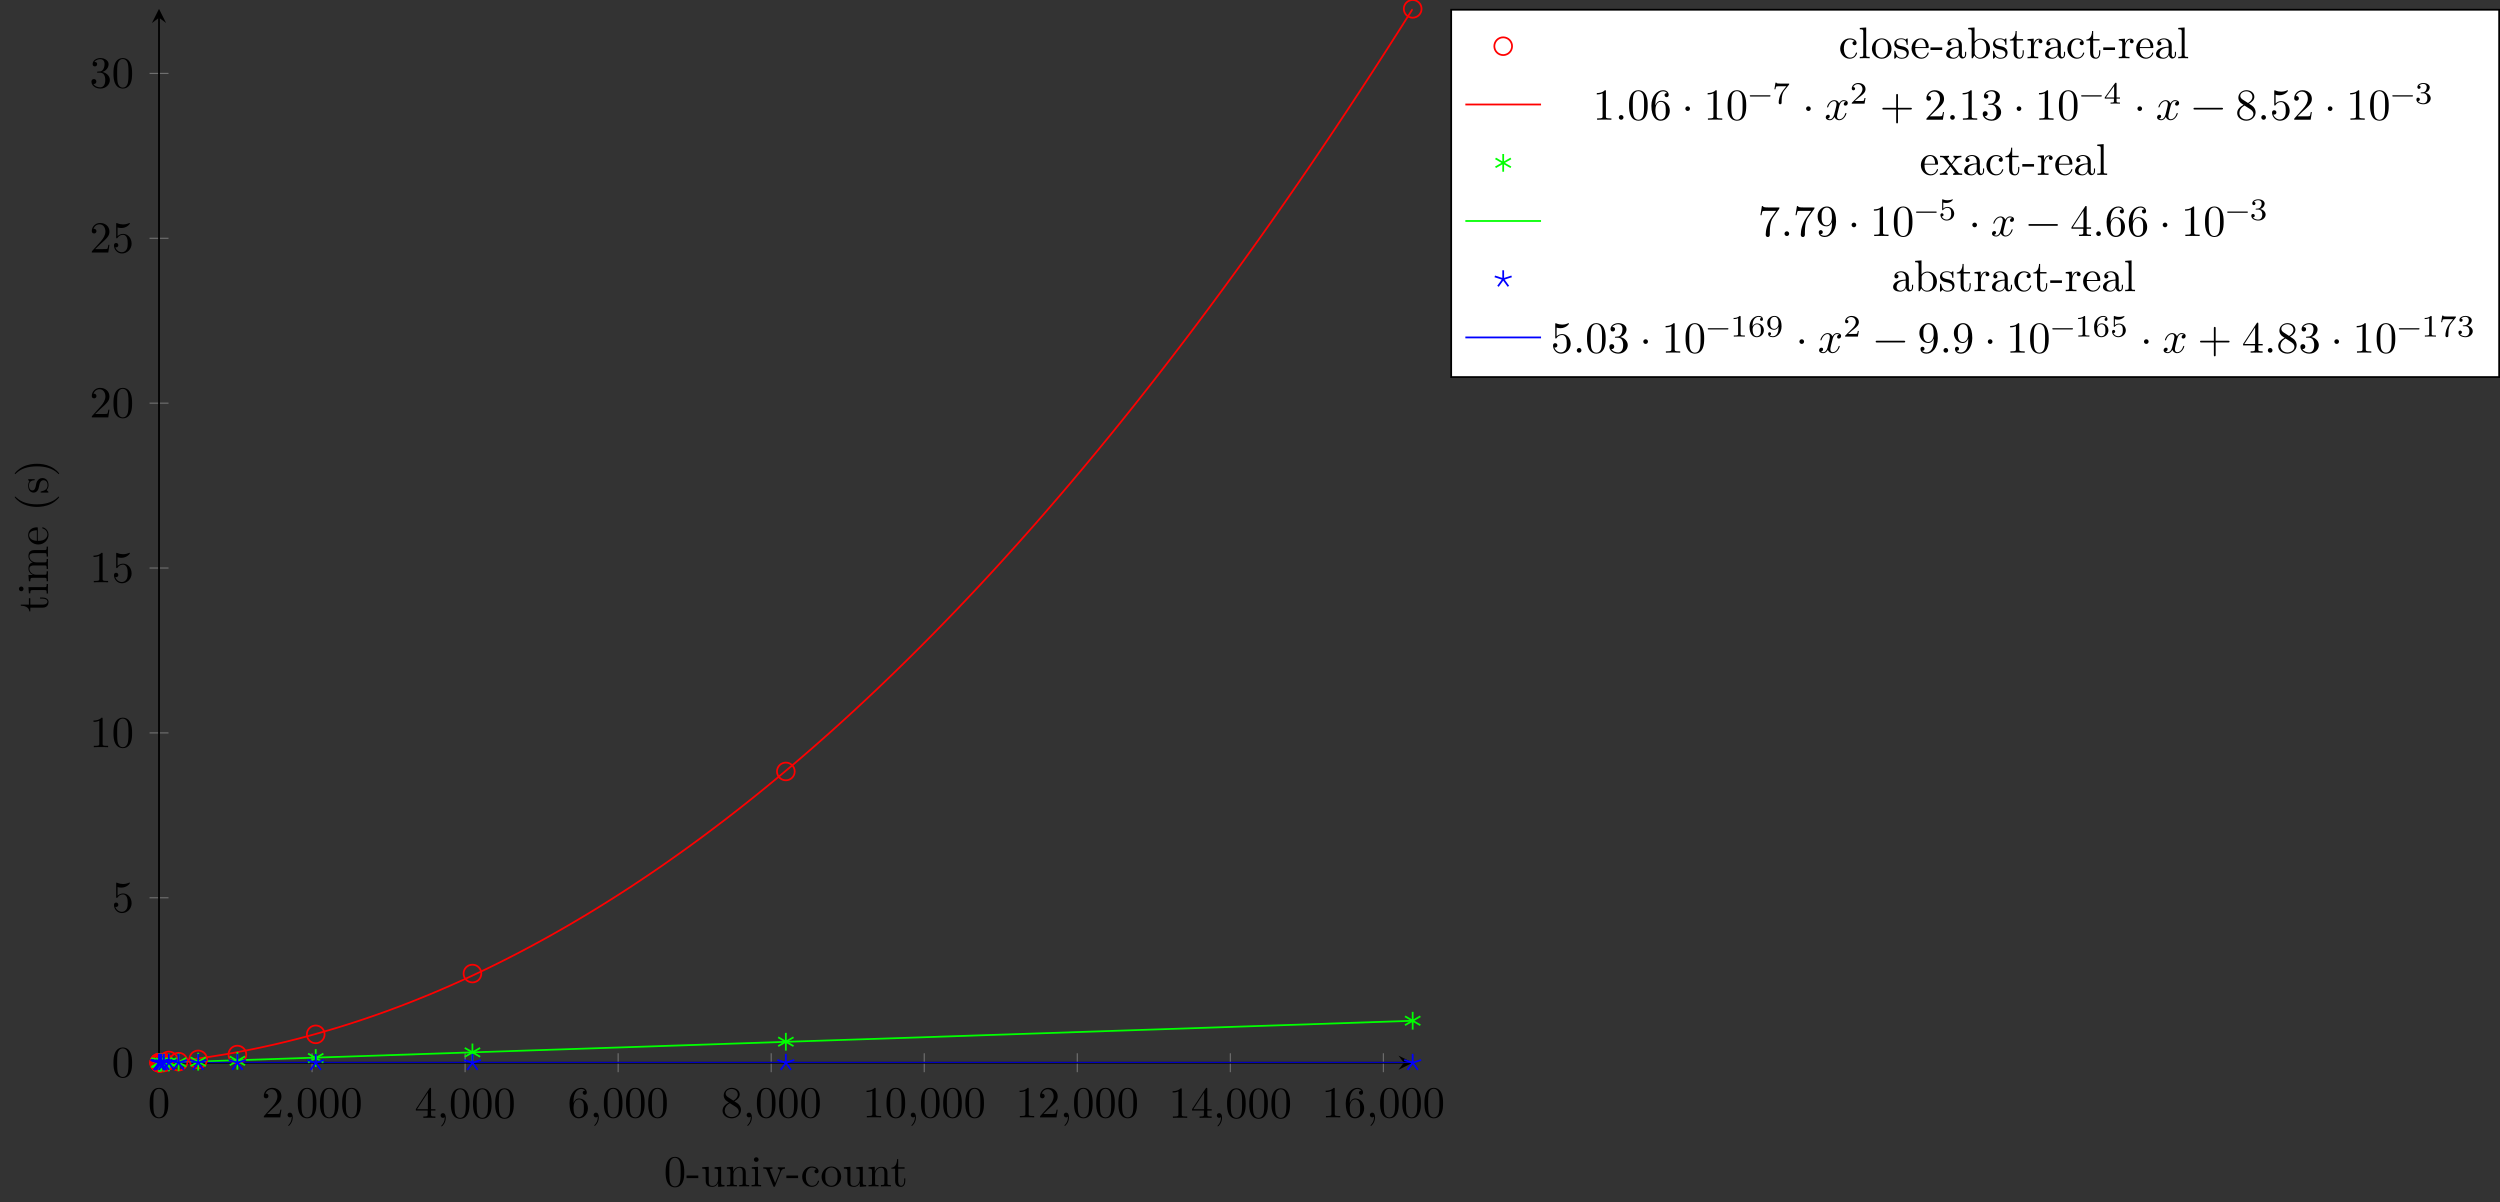 <?xml version="1.0" encoding="UTF-8"?>
<svg xmlns="http://www.w3.org/2000/svg" xmlns:xlink="http://www.w3.org/1999/xlink" width="561.746pt" height="270.12pt" viewBox="0 0 561.746 270.12" version="1.1">
<rect x="0" y="0" width="561.746" height="270.12" fill="#333333" stroke="none"/>
<defs>
<g>
<symbol overflow="visible" id="glyph0-0">
<path style="stroke:none;" d=""/>
</symbol>
<symbol overflow="visible" id="glyph0-1">
<path style="stroke:none;" d="M 4.578 -3.188 C 4.578 -3.984 4.531 -4.781 4.188 -5.516 C 3.734 -6.484 2.906 -6.641 2.5 -6.641 C 1.891 -6.641 1.172 -6.375 0.75 -5.453 C 0.438 -4.766 0.391 -3.984 0.391 -3.188 C 0.391 -2.438 0.422 -1.547 0.844 -0.781 C 1.266 0.016 2 0.219 2.484 0.219 C 3.016 0.219 3.781 0.016 4.219 -0.938 C 4.531 -1.625 4.578 -2.406 4.578 -3.188 Z M 3.766 -3.312 C 3.766 -2.562 3.766 -1.891 3.656 -1.25 C 3.5 -0.297 2.938 0 2.484 0 C 2.094 0 1.5 -0.25 1.328 -1.203 C 1.219 -1.797 1.219 -2.719 1.219 -3.312 C 1.219 -3.953 1.219 -4.609 1.297 -5.141 C 1.484 -6.328 2.234 -6.422 2.484 -6.422 C 2.812 -6.422 3.469 -6.234 3.656 -5.25 C 3.766 -4.688 3.766 -3.938 3.766 -3.312 Z M 3.766 -3.312 "/>
</symbol>
<symbol overflow="visible" id="glyph0-2">
<path style="stroke:none;" d="M 4.469 -1.734 L 4.234 -1.734 C 4.172 -1.438 4.109 -1 4 -0.844 C 3.938 -0.766 3.281 -0.766 3.062 -0.766 L 1.266 -0.766 L 2.328 -1.797 C 3.875 -3.172 4.469 -3.703 4.469 -4.703 C 4.469 -5.844 3.578 -6.641 2.359 -6.641 C 1.234 -6.641 0.5 -5.719 0.5 -4.828 C 0.5 -4.281 1 -4.281 1.031 -4.281 C 1.203 -4.281 1.547 -4.391 1.547 -4.812 C 1.547 -5.062 1.359 -5.328 1.016 -5.328 C 0.938 -5.328 0.922 -5.328 0.891 -5.312 C 1.109 -5.969 1.656 -6.328 2.234 -6.328 C 3.141 -6.328 3.562 -5.516 3.562 -4.703 C 3.562 -3.906 3.078 -3.125 2.516 -2.5 L 0.609 -0.375 C 0.5 -0.266 0.5 -0.234 0.5 0 L 4.203 0 Z M 4.469 -1.734 "/>
</symbol>
<symbol overflow="visible" id="glyph0-3">
<path style="stroke:none;" d="M 2.031 -0.016 C 2.031 -0.672 1.781 -1.062 1.391 -1.062 C 1.062 -1.062 0.859 -0.812 0.859 -0.531 C 0.859 -0.266 1.062 0 1.391 0 C 1.5 0 1.641 -0.047 1.734 -0.125 C 1.766 -0.156 1.781 -0.156 1.781 -0.156 C 1.781 -0.156 1.797 -0.156 1.797 -0.016 C 1.797 0.734 1.453 1.328 1.125 1.656 C 1.016 1.766 1.016 1.781 1.016 1.812 C 1.016 1.891 1.062 1.922 1.109 1.922 C 1.219 1.922 2.031 1.156 2.031 -0.016 Z M 2.031 -0.016 "/>
</symbol>
<symbol overflow="visible" id="glyph0-4">
<path style="stroke:none;" d="M 4.688 -1.641 L 4.688 -1.953 L 3.703 -1.953 L 3.703 -6.484 C 3.703 -6.688 3.703 -6.75 3.531 -6.75 C 3.453 -6.75 3.422 -6.75 3.344 -6.625 L 0.281 -1.953 L 0.281 -1.641 L 2.938 -1.641 L 2.938 -0.781 C 2.938 -0.422 2.906 -0.312 2.172 -0.312 L 1.969 -0.312 L 1.969 0 C 2.375 -0.031 2.891 -0.031 3.312 -0.031 C 3.734 -0.031 4.25 -0.031 4.672 0 L 4.672 -0.312 L 4.453 -0.312 C 3.719 -0.312 3.703 -0.422 3.703 -0.781 L 3.703 -1.641 Z M 2.984 -1.953 L 0.562 -1.953 L 2.984 -5.672 Z M 2.984 -1.953 "/>
</symbol>
<symbol overflow="visible" id="glyph0-5">
<path style="stroke:none;" d="M 4.562 -2.031 C 4.562 -3.297 3.672 -4.25 2.562 -4.25 C 1.891 -4.25 1.516 -3.75 1.312 -3.266 L 1.312 -3.516 C 1.312 -6.031 2.547 -6.391 3.062 -6.391 C 3.297 -6.391 3.719 -6.328 3.938 -5.984 C 3.781 -5.984 3.391 -5.984 3.391 -5.547 C 3.391 -5.234 3.625 -5.078 3.844 -5.078 C 4 -5.078 4.312 -5.172 4.312 -5.562 C 4.312 -6.156 3.875 -6.641 3.047 -6.641 C 1.766 -6.641 0.422 -5.359 0.422 -3.156 C 0.422 -0.484 1.578 0.219 2.5 0.219 C 3.609 0.219 4.562 -0.719 4.562 -2.031 Z M 3.656 -2.047 C 3.656 -1.562 3.656 -1.062 3.484 -0.703 C 3.188 -0.109 2.734 -0.062 2.5 -0.062 C 1.875 -0.062 1.578 -0.656 1.516 -0.812 C 1.328 -1.281 1.328 -2.078 1.328 -2.25 C 1.328 -3.031 1.656 -4.031 2.547 -4.031 C 2.719 -4.031 3.172 -4.031 3.484 -3.406 C 3.656 -3.047 3.656 -2.531 3.656 -2.047 Z M 3.656 -2.047 "/>
</symbol>
<symbol overflow="visible" id="glyph0-6">
<path style="stroke:none;" d="M 4.562 -1.672 C 4.562 -2.031 4.453 -2.484 4.062 -2.906 C 3.875 -3.109 3.719 -3.203 3.078 -3.609 C 3.797 -3.984 4.281 -4.5 4.281 -5.156 C 4.281 -6.078 3.406 -6.641 2.5 -6.641 C 1.5 -6.641 0.688 -5.906 0.688 -4.969 C 0.688 -4.797 0.703 -4.344 1.125 -3.875 C 1.234 -3.766 1.609 -3.516 1.859 -3.344 C 1.281 -3.047 0.422 -2.5 0.422 -1.5 C 0.422 -0.453 1.438 0.219 2.484 0.219 C 3.609 0.219 4.562 -0.609 4.562 -1.672 Z M 3.844 -5.156 C 3.844 -4.578 3.453 -4.109 2.859 -3.766 L 1.625 -4.562 C 1.172 -4.859 1.125 -5.188 1.125 -5.359 C 1.125 -5.969 1.781 -6.391 2.484 -6.391 C 3.203 -6.391 3.844 -5.875 3.844 -5.156 Z M 4.062 -1.312 C 4.062 -0.578 3.312 -0.062 2.5 -0.062 C 1.641 -0.062 0.922 -0.672 0.922 -1.5 C 0.922 -2.078 1.234 -2.719 2.078 -3.188 L 3.312 -2.406 C 3.594 -2.219 4.062 -1.922 4.062 -1.312 Z M 4.062 -1.312 "/>
</symbol>
<symbol overflow="visible" id="glyph0-7">
<path style="stroke:none;" d="M 4.172 0 L 4.172 -0.312 L 3.859 -0.312 C 2.953 -0.312 2.938 -0.422 2.938 -0.781 L 2.938 -6.375 C 2.938 -6.625 2.938 -6.641 2.703 -6.641 C 2.078 -6 1.203 -6 0.891 -6 L 0.891 -5.688 C 1.094 -5.688 1.672 -5.688 2.188 -5.953 L 2.188 -0.781 C 2.188 -0.422 2.156 -0.312 1.266 -0.312 L 0.953 -0.312 L 0.953 0 C 1.297 -0.031 2.156 -0.031 2.562 -0.031 C 2.953 -0.031 3.828 -0.031 4.172 0 Z M 4.172 0 "/>
</symbol>
<symbol overflow="visible" id="glyph0-8">
<path style="stroke:none;" d="M 4.469 -2 C 4.469 -3.188 3.656 -4.188 2.578 -4.188 C 2.109 -4.188 1.672 -4.031 1.312 -3.672 L 1.312 -5.625 C 1.516 -5.562 1.844 -5.5 2.156 -5.5 C 3.391 -5.5 4.094 -6.406 4.094 -6.531 C 4.094 -6.594 4.062 -6.641 3.984 -6.641 C 3.984 -6.641 3.953 -6.641 3.906 -6.609 C 3.703 -6.516 3.219 -6.312 2.547 -6.312 C 2.156 -6.312 1.688 -6.391 1.219 -6.594 C 1.141 -6.625 1.109 -6.625 1.109 -6.625 C 1 -6.625 1 -6.547 1 -6.391 L 1 -3.438 C 1 -3.266 1 -3.188 1.141 -3.188 C 1.219 -3.188 1.234 -3.203 1.281 -3.266 C 1.391 -3.422 1.75 -3.969 2.562 -3.969 C 3.078 -3.969 3.328 -3.516 3.406 -3.328 C 3.562 -2.953 3.594 -2.578 3.594 -2.078 C 3.594 -1.719 3.594 -1.125 3.344 -0.703 C 3.109 -0.312 2.734 -0.062 2.281 -0.062 C 1.562 -0.062 0.984 -0.594 0.812 -1.172 C 0.844 -1.172 0.875 -1.156 0.984 -1.156 C 1.312 -1.156 1.484 -1.406 1.484 -1.641 C 1.484 -1.891 1.312 -2.141 0.984 -2.141 C 0.844 -2.141 0.5 -2.062 0.5 -1.609 C 0.5 -0.75 1.188 0.219 2.297 0.219 C 3.453 0.219 4.469 -0.734 4.469 -2 Z M 4.469 -2 "/>
</symbol>
<symbol overflow="visible" id="glyph0-9">
<path style="stroke:none;" d="M 4.562 -1.703 C 4.562 -2.516 3.922 -3.297 2.891 -3.516 C 3.703 -3.781 4.281 -4.469 4.281 -5.266 C 4.281 -6.078 3.406 -6.641 2.453 -6.641 C 1.453 -6.641 0.688 -6.047 0.688 -5.281 C 0.688 -4.953 0.906 -4.766 1.203 -4.766 C 1.5 -4.766 1.703 -4.984 1.703 -5.281 C 1.703 -5.766 1.234 -5.766 1.094 -5.766 C 1.391 -6.266 2.047 -6.391 2.406 -6.391 C 2.828 -6.391 3.375 -6.172 3.375 -5.281 C 3.375 -5.156 3.344 -4.578 3.094 -4.141 C 2.797 -3.656 2.453 -3.625 2.203 -3.625 C 2.125 -3.609 1.891 -3.594 1.812 -3.594 C 1.734 -3.578 1.672 -3.562 1.672 -3.469 C 1.672 -3.359 1.734 -3.359 1.906 -3.359 L 2.344 -3.359 C 3.156 -3.359 3.531 -2.688 3.531 -1.703 C 3.531 -0.344 2.844 -0.062 2.406 -0.062 C 1.969 -0.062 1.219 -0.234 0.875 -0.812 C 1.219 -0.766 1.531 -0.984 1.531 -1.359 C 1.531 -1.719 1.266 -1.922 0.984 -1.922 C 0.734 -1.922 0.422 -1.781 0.422 -1.344 C 0.422 -0.438 1.344 0.219 2.438 0.219 C 3.656 0.219 4.562 -0.688 4.562 -1.703 Z M 4.562 -1.703 "/>
</symbol>
<symbol overflow="visible" id="glyph0-10">
<path style="stroke:none;" d="M 1.906 -0.531 C 1.906 -0.812 1.672 -1.062 1.391 -1.062 C 1.094 -1.062 0.859 -0.812 0.859 -0.531 C 0.859 -0.234 1.094 0 1.391 0 C 1.672 0 1.906 -0.234 1.906 -0.531 Z M 1.906 -0.531 "/>
</symbol>
<symbol overflow="visible" id="glyph0-11">
<path style="stroke:none;" d="M 1.906 -2.5 C 1.906 -2.781 1.672 -3.016 1.391 -3.016 C 1.094 -3.016 0.859 -2.781 0.859 -2.5 C 0.859 -2.203 1.094 -1.969 1.391 -1.969 C 1.672 -1.969 1.906 -2.203 1.906 -2.5 Z M 1.906 -2.5 "/>
</symbol>
<symbol overflow="visible" id="glyph0-12">
<path style="stroke:none;" d="M 5.25 -3.75 C 5.25 -4.266 4.672 -4.406 4.328 -4.406 C 3.75 -4.406 3.406 -3.875 3.281 -3.656 C 3.031 -4.312 2.5 -4.406 2.203 -4.406 C 1.172 -4.406 0.594 -3.125 0.594 -2.875 C 0.594 -2.766 0.719 -2.766 0.719 -2.766 C 0.797 -2.766 0.828 -2.797 0.844 -2.875 C 1.188 -3.938 1.844 -4.188 2.188 -4.188 C 2.375 -4.188 2.719 -4.094 2.719 -3.516 C 2.719 -3.203 2.547 -2.547 2.188 -1.141 C 2.031 -0.531 1.672 -0.109 1.234 -0.109 C 1.172 -0.109 0.953 -0.109 0.734 -0.234 C 0.984 -0.297 1.203 -0.5 1.203 -0.781 C 1.203 -1.047 0.984 -1.125 0.844 -1.125 C 0.531 -1.125 0.297 -0.875 0.297 -0.547 C 0.297 -0.094 0.781 0.109 1.219 0.109 C 1.891 0.109 2.25 -0.594 2.266 -0.641 C 2.391 -0.281 2.75 0.109 3.344 0.109 C 4.375 0.109 4.938 -1.172 4.938 -1.422 C 4.938 -1.531 4.859 -1.531 4.828 -1.531 C 4.734 -1.531 4.719 -1.484 4.688 -1.422 C 4.359 -0.344 3.688 -0.109 3.375 -0.109 C 2.984 -0.109 2.828 -0.422 2.828 -0.766 C 2.828 -0.984 2.875 -1.203 2.984 -1.641 L 3.328 -3.016 C 3.391 -3.266 3.625 -4.188 4.312 -4.188 C 4.359 -4.188 4.609 -4.188 4.812 -4.062 C 4.531 -4 4.344 -3.766 4.344 -3.516 C 4.344 -3.359 4.453 -3.172 4.719 -3.172 C 4.938 -3.172 5.25 -3.344 5.25 -3.75 Z M 5.25 -3.75 "/>
</symbol>
<symbol overflow="visible" id="glyph0-13">
<path style="stroke:none;" d="M 7.203 -2.5 C 7.203 -2.609 7.109 -2.688 7 -2.688 L 4.078 -2.688 L 4.078 -5.609 C 4.078 -5.719 3.984 -5.812 3.875 -5.812 C 3.766 -5.812 3.672 -5.719 3.672 -5.609 L 3.672 -2.688 L 0.75 -2.688 C 0.641 -2.688 0.562 -2.609 0.562 -2.5 C 0.562 -2.375 0.641 -2.297 0.75 -2.297 L 3.672 -2.297 L 3.672 0.625 C 3.672 0.734 3.766 0.828 3.875 0.828 C 3.984 0.828 4.078 0.734 4.078 0.625 L 4.078 -2.297 L 7 -2.297 C 7.109 -2.297 7.203 -2.375 7.203 -2.5 Z M 7.203 -2.5 "/>
</symbol>
<symbol overflow="visible" id="glyph0-14">
<path style="stroke:none;" d="M 7.203 -2.5 C 7.203 -2.609 7.109 -2.688 7 -2.688 L 0.75 -2.688 C 0.641 -2.688 0.562 -2.609 0.562 -2.5 C 0.562 -2.375 0.641 -2.297 0.75 -2.297 L 7 -2.297 C 7.109 -2.297 7.203 -2.375 7.203 -2.5 Z M 7.203 -2.5 "/>
</symbol>
<symbol overflow="visible" id="glyph0-15">
<path style="stroke:none;" d="M 4.828 -6.422 L 2.406 -6.422 C 1.203 -6.422 1.172 -6.547 1.141 -6.734 L 0.891 -6.734 L 0.562 -4.688 L 0.812 -4.688 C 0.844 -4.844 0.922 -5.469 1.062 -5.594 C 1.125 -5.656 1.906 -5.656 2.031 -5.656 L 4.094 -5.656 L 2.984 -4.078 C 2.078 -2.734 1.75 -1.344 1.75 -0.328 C 1.75 -0.234 1.75 0.219 2.219 0.219 C 2.672 0.219 2.672 -0.234 2.672 -0.328 L 2.672 -0.844 C 2.672 -1.391 2.703 -1.938 2.781 -2.469 C 2.828 -2.703 2.953 -3.562 3.406 -4.172 L 4.75 -6.078 C 4.828 -6.188 4.828 -6.203 4.828 -6.422 Z M 4.828 -6.422 "/>
</symbol>
<symbol overflow="visible" id="glyph0-16">
<path style="stroke:none;" d="M 4.562 -3.281 C 4.562 -5.969 3.406 -6.641 2.516 -6.641 C 1.969 -6.641 1.484 -6.453 1.062 -6.016 C 0.641 -5.562 0.422 -5.141 0.422 -4.391 C 0.422 -3.156 1.297 -2.172 2.406 -2.172 C 3.016 -2.172 3.422 -2.594 3.656 -3.172 L 3.656 -2.844 C 3.656 -0.516 2.625 -0.062 2.047 -0.062 C 1.875 -0.062 1.328 -0.078 1.062 -0.422 C 1.5 -0.422 1.578 -0.703 1.578 -0.875 C 1.578 -1.188 1.344 -1.328 1.125 -1.328 C 0.969 -1.328 0.672 -1.25 0.672 -0.859 C 0.672 -0.188 1.203 0.219 2.047 0.219 C 3.344 0.219 4.562 -1.141 4.562 -3.281 Z M 3.641 -4.203 C 3.641 -3.375 3.297 -2.406 2.422 -2.406 C 2.266 -2.406 1.797 -2.406 1.5 -3.031 C 1.312 -3.406 1.312 -3.891 1.312 -4.391 C 1.312 -4.922 1.312 -5.391 1.531 -5.766 C 1.797 -6.266 2.172 -6.391 2.516 -6.391 C 2.984 -6.391 3.312 -6.047 3.484 -5.609 C 3.594 -5.281 3.641 -4.656 3.641 -4.203 Z M 3.641 -4.203 "/>
</symbol>
<symbol overflow="visible" id="glyph1-0">
<path style="stroke:none;" d=""/>
</symbol>
<symbol overflow="visible" id="glyph1-1">
<path style="stroke:none;" d="M 4.578 -3.188 C 4.578 -3.984 4.531 -4.781 4.188 -5.516 C 3.734 -6.484 2.906 -6.641 2.5 -6.641 C 1.891 -6.641 1.172 -6.375 0.75 -5.453 C 0.438 -4.766 0.391 -3.984 0.391 -3.188 C 0.391 -2.438 0.422 -1.547 0.844 -0.781 C 1.266 0.016 2 0.219 2.484 0.219 C 3.016 0.219 3.781 0.016 4.219 -0.938 C 4.531 -1.625 4.578 -2.406 4.578 -3.188 Z M 3.766 -3.312 C 3.766 -2.562 3.766 -1.891 3.656 -1.25 C 3.5 -0.297 2.938 0 2.484 0 C 2.094 0 1.5 -0.25 1.328 -1.203 C 1.219 -1.797 1.219 -2.719 1.219 -3.312 C 1.219 -3.953 1.219 -4.609 1.297 -5.141 C 1.484 -6.328 2.234 -6.422 2.484 -6.422 C 2.812 -6.422 3.469 -6.234 3.656 -5.25 C 3.766 -4.688 3.766 -3.938 3.766 -3.312 Z M 3.766 -3.312 "/>
</symbol>
<symbol overflow="visible" id="glyph1-2">
<path style="stroke:none;" d="M 2.75 -1.859 L 2.75 -2.438 L 0.109 -2.438 L 0.109 -1.859 Z M 2.75 -1.859 "/>
</symbol>
<symbol overflow="visible" id="glyph1-3">
<path style="stroke:none;" d="M 5.328 0 L 5.328 -0.312 C 4.641 -0.312 4.562 -0.375 4.562 -0.875 L 4.562 -4.406 L 3.094 -4.297 L 3.094 -3.984 C 3.781 -3.984 3.875 -3.922 3.875 -3.422 L 3.875 -1.656 C 3.875 -0.781 3.391 -0.109 2.656 -0.109 C 1.828 -0.109 1.781 -0.578 1.781 -1.094 L 1.781 -4.406 L 0.312 -4.297 L 0.312 -3.984 C 1.094 -3.984 1.094 -3.953 1.094 -3.078 L 1.094 -1.578 C 1.094 -0.797 1.094 0.109 2.609 0.109 C 3.172 0.109 3.609 -0.172 3.891 -0.781 L 3.891 0.109 Z M 5.328 0 "/>
</symbol>
<symbol overflow="visible" id="glyph1-4">
<path style="stroke:none;" d="M 5.328 0 L 5.328 -0.312 C 4.812 -0.312 4.562 -0.312 4.562 -0.609 L 4.562 -2.516 C 4.562 -3.375 4.562 -3.672 4.25 -4.031 C 4.109 -4.203 3.781 -4.406 3.203 -4.406 C 2.469 -4.406 2 -3.984 1.719 -3.359 L 1.719 -4.406 L 0.312 -4.297 L 0.312 -3.984 C 1.016 -3.984 1.094 -3.922 1.094 -3.422 L 1.094 -0.75 C 1.094 -0.312 0.984 -0.312 0.312 -0.312 L 0.312 0 L 1.453 -0.031 L 2.562 0 L 2.562 -0.312 C 1.891 -0.312 1.781 -0.312 1.781 -0.75 L 1.781 -2.594 C 1.781 -3.625 2.5 -4.188 3.125 -4.188 C 3.766 -4.188 3.875 -3.656 3.875 -3.078 L 3.875 -0.75 C 3.875 -0.312 3.766 -0.312 3.094 -0.312 L 3.094 0 L 4.219 -0.031 Z M 5.328 0 "/>
</symbol>
<symbol overflow="visible" id="glyph1-5">
<path style="stroke:none;" d="M 2.469 0 L 2.469 -0.312 C 1.797 -0.312 1.766 -0.359 1.766 -0.75 L 1.766 -4.406 L 0.375 -4.297 L 0.375 -3.984 C 1.016 -3.984 1.109 -3.922 1.109 -3.438 L 1.109 -0.75 C 1.109 -0.312 1 -0.312 0.328 -0.312 L 0.328 0 L 1.422 -0.031 C 1.781 -0.031 2.125 -0.016 2.469 0 Z M 1.906 -6.016 C 1.906 -6.297 1.688 -6.547 1.391 -6.547 C 1.047 -6.547 0.844 -6.266 0.844 -6.016 C 0.844 -5.75 1.078 -5.5 1.375 -5.5 C 1.719 -5.5 1.906 -5.766 1.906 -6.016 Z M 1.906 -6.016 "/>
</symbol>
<symbol overflow="visible" id="glyph1-6">
<path style="stroke:none;" d="M 5.062 -3.984 L 5.062 -4.297 C 4.828 -4.281 4.547 -4.266 4.312 -4.266 L 3.453 -4.297 L 3.453 -3.984 C 3.812 -3.984 3.922 -3.75 3.922 -3.562 C 3.922 -3.469 3.906 -3.422 3.875 -3.312 L 2.844 -0.781 L 1.734 -3.562 C 1.672 -3.688 1.672 -3.734 1.672 -3.734 C 1.672 -3.984 2.062 -3.984 2.25 -3.984 L 2.25 -4.297 L 1.156 -4.266 C 0.891 -4.266 0.484 -4.281 0.188 -4.297 L 0.188 -3.984 C 0.812 -3.984 0.859 -3.922 0.984 -3.625 L 2.422 -0.078 C 2.484 0.062 2.5 0.109 2.625 0.109 C 2.766 0.109 2.797 0.016 2.844 -0.078 L 4.141 -3.312 C 4.234 -3.547 4.406 -3.984 5.062 -3.984 Z M 5.062 -3.984 "/>
</symbol>
<symbol overflow="visible" id="glyph1-7">
<path style="stroke:none;" d="M 4.141 -1.188 C 4.141 -1.281 4.031 -1.281 4 -1.281 C 3.922 -1.281 3.891 -1.25 3.875 -1.188 C 3.594 -0.266 2.938 -0.141 2.578 -0.141 C 2.047 -0.141 1.172 -0.562 1.172 -2.172 C 1.172 -3.797 1.984 -4.219 2.516 -4.219 C 2.609 -4.219 3.234 -4.203 3.578 -3.844 C 3.172 -3.812 3.109 -3.516 3.109 -3.391 C 3.109 -3.125 3.297 -2.938 3.562 -2.938 C 3.828 -2.938 4.031 -3.094 4.031 -3.406 C 4.031 -4.078 3.266 -4.469 2.5 -4.469 C 1.25 -4.469 0.344 -3.391 0.344 -2.156 C 0.344 -0.875 1.328 0.109 2.484 0.109 C 3.812 0.109 4.141 -1.094 4.141 -1.188 Z M 4.141 -1.188 "/>
</symbol>
<symbol overflow="visible" id="glyph1-8">
<path style="stroke:none;" d="M 4.688 -2.141 C 4.688 -3.406 3.703 -4.469 2.5 -4.469 C 1.25 -4.469 0.281 -3.375 0.281 -2.141 C 0.281 -0.844 1.312 0.109 2.484 0.109 C 3.688 0.109 4.688 -0.875 4.688 -2.141 Z M 3.875 -2.219 C 3.875 -1.859 3.875 -1.312 3.656 -0.875 C 3.422 -0.422 2.984 -0.141 2.5 -0.141 C 2.062 -0.141 1.625 -0.344 1.359 -0.812 C 1.109 -1.25 1.109 -1.859 1.109 -2.219 C 1.109 -2.609 1.109 -3.141 1.344 -3.578 C 1.609 -4.031 2.078 -4.25 2.484 -4.25 C 2.922 -4.25 3.344 -4.031 3.609 -3.594 C 3.875 -3.172 3.875 -2.594 3.875 -2.219 Z M 3.875 -2.219 "/>
</symbol>
<symbol overflow="visible" id="glyph1-9">
<path style="stroke:none;" d="M 3.312 -1.234 L 3.312 -1.797 L 3.062 -1.797 L 3.062 -1.25 C 3.062 -0.516 2.766 -0.141 2.391 -0.141 C 1.719 -0.141 1.719 -1.047 1.719 -1.219 L 1.719 -3.984 L 3.156 -3.984 L 3.156 -4.297 L 1.719 -4.297 L 1.719 -6.125 L 1.469 -6.125 C 1.469 -5.312 1.172 -4.25 0.188 -4.203 L 0.188 -3.984 L 1.031 -3.984 L 1.031 -1.234 C 1.031 -0.016 1.969 0.109 2.328 0.109 C 3.031 0.109 3.312 -0.594 3.312 -1.234 Z M 3.312 -1.234 "/>
</symbol>
<symbol overflow="visible" id="glyph1-10">
<path style="stroke:none;" d="M 2.547 0 L 2.547 -0.312 C 1.875 -0.312 1.766 -0.312 1.766 -0.75 L 1.766 -6.922 L 0.328 -6.812 L 0.328 -6.5 C 1.031 -6.5 1.109 -6.438 1.109 -5.938 L 1.109 -0.75 C 1.109 -0.312 1 -0.312 0.328 -0.312 L 0.328 0 L 1.438 -0.031 Z M 2.547 0 "/>
</symbol>
<symbol overflow="visible" id="glyph1-11">
<path style="stroke:none;" d="M 3.594 -1.281 C 3.594 -1.797 3.297 -2.109 3.172 -2.219 C 2.844 -2.547 2.453 -2.625 2.031 -2.703 C 1.469 -2.812 0.812 -2.938 0.812 -3.516 C 0.812 -3.875 1.062 -4.281 1.922 -4.281 C 3.016 -4.281 3.078 -3.375 3.094 -3.078 C 3.094 -2.984 3.203 -2.984 3.203 -2.984 C 3.344 -2.984 3.344 -3.031 3.344 -3.219 L 3.344 -4.234 C 3.344 -4.391 3.344 -4.469 3.234 -4.469 C 3.188 -4.469 3.156 -4.469 3.031 -4.344 C 3 -4.312 2.906 -4.219 2.859 -4.188 C 2.484 -4.469 2.078 -4.469 1.922 -4.469 C 0.703 -4.469 0.328 -3.797 0.328 -3.234 C 0.328 -2.891 0.484 -2.609 0.75 -2.391 C 1.078 -2.141 1.359 -2.078 2.078 -1.938 C 2.297 -1.891 3.109 -1.734 3.109 -1.016 C 3.109 -0.516 2.766 -0.109 1.984 -0.109 C 1.141 -0.109 0.781 -0.672 0.594 -1.531 C 0.562 -1.656 0.562 -1.688 0.453 -1.688 C 0.328 -1.688 0.328 -1.625 0.328 -1.453 L 0.328 -0.125 C 0.328 0.047 0.328 0.109 0.438 0.109 C 0.484 0.109 0.5 0.094 0.688 -0.094 C 0.703 -0.109 0.703 -0.125 0.891 -0.312 C 1.328 0.094 1.781 0.109 1.984 0.109 C 3.125 0.109 3.594 -0.562 3.594 -1.281 Z M 3.594 -1.281 "/>
</symbol>
<symbol overflow="visible" id="glyph1-12">
<path style="stroke:none;" d="M 4.141 -1.188 C 4.141 -1.281 4.062 -1.312 4 -1.312 C 3.922 -1.312 3.891 -1.25 3.875 -1.172 C 3.531 -0.141 2.625 -0.141 2.531 -0.141 C 2.031 -0.141 1.641 -0.438 1.406 -0.812 C 1.109 -1.281 1.109 -1.938 1.109 -2.297 L 3.891 -2.297 C 4.109 -2.297 4.141 -2.297 4.141 -2.516 C 4.141 -3.5 3.594 -4.469 2.359 -4.469 C 1.203 -4.469 0.281 -3.438 0.281 -2.188 C 0.281 -0.859 1.328 0.109 2.469 0.109 C 3.688 0.109 4.141 -1 4.141 -1.188 Z M 3.484 -2.516 L 1.109 -2.516 C 1.172 -4 2.016 -4.25 2.359 -4.25 C 3.375 -4.25 3.484 -2.906 3.484 -2.516 Z M 3.484 -2.516 "/>
</symbol>
<symbol overflow="visible" id="glyph1-13">
<path style="stroke:none;" d="M 4.812 -0.891 L 4.812 -1.453 L 4.562 -1.453 L 4.562 -0.891 C 4.562 -0.312 4.312 -0.25 4.203 -0.25 C 3.875 -0.25 3.844 -0.703 3.844 -0.75 L 3.844 -2.734 C 3.844 -3.156 3.844 -3.547 3.484 -3.922 C 3.094 -4.312 2.594 -4.469 2.109 -4.469 C 1.297 -4.469 0.609 -4 0.609 -3.344 C 0.609 -3.047 0.812 -2.875 1.062 -2.875 C 1.344 -2.875 1.531 -3.078 1.531 -3.328 C 1.531 -3.453 1.469 -3.781 1.016 -3.781 C 1.281 -4.141 1.781 -4.25 2.094 -4.25 C 2.578 -4.25 3.156 -3.859 3.156 -2.969 L 3.156 -2.609 C 2.641 -2.578 1.938 -2.547 1.312 -2.25 C 0.562 -1.906 0.312 -1.391 0.312 -0.953 C 0.312 -0.141 1.281 0.109 1.906 0.109 C 2.578 0.109 3.031 -0.297 3.219 -0.75 C 3.266 -0.359 3.531 0.062 4 0.062 C 4.203 0.062 4.812 -0.078 4.812 -0.891 Z M 3.156 -1.391 C 3.156 -0.453 2.438 -0.109 1.984 -0.109 C 1.5 -0.109 1.094 -0.453 1.094 -0.953 C 1.094 -1.5 1.5 -2.328 3.156 -2.391 Z M 3.156 -1.391 "/>
</symbol>
<symbol overflow="visible" id="glyph1-14">
<path style="stroke:none;" d="M 5.188 -2.156 C 5.188 -3.422 4.219 -4.406 3.078 -4.406 C 2.297 -4.406 1.875 -3.938 1.719 -3.766 L 1.719 -6.922 L 0.281 -6.812 L 0.281 -6.5 C 0.984 -6.5 1.062 -6.438 1.062 -5.938 L 1.062 0 L 1.312 0 L 1.672 -0.625 C 1.812 -0.391 2.234 0.109 2.969 0.109 C 4.156 0.109 5.188 -0.875 5.188 -2.156 Z M 4.359 -2.156 C 4.359 -1.797 4.344 -1.203 4.062 -0.75 C 3.844 -0.438 3.469 -0.109 2.938 -0.109 C 2.484 -0.109 2.125 -0.344 1.891 -0.719 C 1.75 -0.922 1.75 -0.953 1.75 -1.141 L 1.75 -3.188 C 1.75 -3.375 1.75 -3.391 1.859 -3.547 C 2.25 -4.109 2.797 -4.188 3.031 -4.188 C 3.484 -4.188 3.844 -3.922 4.078 -3.547 C 4.344 -3.141 4.359 -2.578 4.359 -2.156 Z M 4.359 -2.156 "/>
</symbol>
<symbol overflow="visible" id="glyph1-15">
<path style="stroke:none;" d="M 3.625 -3.797 C 3.625 -4.109 3.312 -4.406 2.891 -4.406 C 2.156 -4.406 1.797 -3.734 1.672 -3.312 L 1.672 -4.406 L 0.281 -4.297 L 0.281 -3.984 C 0.984 -3.984 1.062 -3.922 1.062 -3.422 L 1.062 -0.75 C 1.062 -0.312 0.953 -0.312 0.281 -0.312 L 0.281 0 L 1.422 -0.031 C 1.812 -0.031 2.281 -0.031 2.688 0 L 2.688 -0.312 L 2.469 -0.312 C 1.734 -0.312 1.719 -0.422 1.719 -0.781 L 1.719 -2.312 C 1.719 -3.297 2.141 -4.188 2.891 -4.188 C 2.953 -4.188 2.984 -4.188 3 -4.172 C 2.969 -4.172 2.766 -4.047 2.766 -3.781 C 2.766 -3.516 2.984 -3.359 3.203 -3.359 C 3.375 -3.359 3.625 -3.484 3.625 -3.797 Z M 3.625 -3.797 "/>
</symbol>
<symbol overflow="visible" id="glyph1-16">
<path style="stroke:none;" d="M 5.141 0 L 5.141 -0.312 C 4.609 -0.312 4.422 -0.328 4.203 -0.625 L 2.859 -2.344 C 3.156 -2.719 3.531 -3.203 3.781 -3.469 C 4.094 -3.828 4.5 -3.984 4.969 -3.984 L 4.969 -4.297 C 4.703 -4.281 4.406 -4.266 4.141 -4.266 C 3.844 -4.266 3.312 -4.281 3.188 -4.297 L 3.188 -3.984 C 3.406 -3.969 3.484 -3.844 3.484 -3.672 C 3.484 -3.516 3.375 -3.391 3.328 -3.328 L 2.719 -2.547 L 1.938 -3.562 C 1.844 -3.656 1.844 -3.672 1.844 -3.734 C 1.844 -3.891 2 -3.984 2.188 -3.984 L 2.188 -4.297 L 1.109 -4.266 C 0.906 -4.266 0.438 -4.281 0.172 -4.297 L 0.172 -3.984 C 0.875 -3.984 0.875 -3.984 1.344 -3.375 L 2.328 -2.094 C 1.859 -1.5 1.859 -1.469 1.391 -0.906 C 0.922 -0.328 0.328 -0.312 0.125 -0.312 L 0.125 0 C 0.375 -0.016 0.688 -0.031 0.953 -0.031 L 1.891 0 L 1.891 -0.312 C 1.672 -0.344 1.609 -0.469 1.609 -0.625 C 1.609 -0.844 1.891 -1.172 2.5 -1.891 L 3.266 -0.891 C 3.344 -0.781 3.469 -0.625 3.469 -0.562 C 3.469 -0.469 3.375 -0.312 3.109 -0.312 L 3.109 0 L 4.188 -0.031 C 4.453 -0.031 4.844 -0.016 5.141 0 Z M 5.141 0 "/>
</symbol>
<symbol overflow="visible" id="glyph2-0">
<path style="stroke:none;" d=""/>
</symbol>
<symbol overflow="visible" id="glyph2-1">
<path style="stroke:none;" d="M -1.234 -3.312 L -1.797 -3.312 L -1.797 -3.062 L -1.25 -3.062 C -0.516 -3.062 -0.141 -2.766 -0.141 -2.391 C -0.141 -1.719 -1.047 -1.719 -1.219 -1.719 L -3.984 -1.719 L -3.984 -3.156 L -4.297 -3.156 L -4.297 -1.719 L -6.125 -1.719 L -6.125 -1.469 C -5.312 -1.469 -4.25 -1.172 -4.203 -0.188 L -3.984 -0.188 L -3.984 -1.031 L -1.234 -1.031 C -0.016 -1.031 0.109 -1.969 0.109 -2.328 C 0.109 -3.031 -0.594 -3.312 -1.234 -3.312 Z M -1.234 -3.312 "/>
</symbol>
<symbol overflow="visible" id="glyph2-2">
<path style="stroke:none;" d="M 0 -2.469 L -0.312 -2.469 C -0.312 -1.797 -0.359 -1.766 -0.75 -1.766 L -4.406 -1.766 L -4.297 -0.375 L -3.984 -0.375 C -3.984 -1.016 -3.922 -1.109 -3.438 -1.109 L -0.75 -1.109 C -0.312 -1.109 -0.312 -1 -0.312 -0.328 L 0 -0.328 L -0.031 -1.422 C -0.031 -1.781 -0.016 -2.125 0 -2.469 Z M -6.016 -1.906 C -6.297 -1.906 -6.547 -1.688 -6.547 -1.391 C -6.547 -1.047 -6.266 -0.844 -6.016 -0.844 C -5.75 -0.844 -5.5 -1.078 -5.5 -1.375 C -5.5 -1.719 -5.766 -1.906 -6.016 -1.906 Z M -6.016 -1.906 "/>
</symbol>
<symbol overflow="visible" id="glyph2-3">
<path style="stroke:none;" d="M 0 -8.109 L -0.312 -8.109 C -0.312 -7.594 -0.312 -7.344 -0.609 -7.328 L -2.516 -7.328 C -3.375 -7.328 -3.672 -7.328 -4.031 -7.016 C -4.203 -6.875 -4.406 -6.547 -4.406 -5.969 C -4.406 -5.141 -3.812 -4.688 -3.422 -4.531 C -4.297 -4.391 -4.406 -3.656 -4.406 -3.203 C -4.406 -2.469 -3.984 -2 -3.359 -1.719 L -4.406 -1.719 L -4.297 -0.312 L -3.984 -0.312 C -3.984 -1.016 -3.922 -1.094 -3.422 -1.094 L -0.75 -1.094 C -0.312 -1.094 -0.312 -0.984 -0.312 -0.312 L 0 -0.312 L -0.031 -1.453 L 0 -2.562 L -0.312 -2.562 C -0.312 -1.891 -0.312 -1.781 -0.75 -1.781 L -2.594 -1.781 C -3.625 -1.781 -4.188 -2.5 -4.188 -3.125 C -4.188 -3.766 -3.656 -3.875 -3.078 -3.875 L -0.75 -3.875 C -0.312 -3.875 -0.312 -3.766 -0.312 -3.094 L 0 -3.094 L -0.031 -4.219 L 0 -5.328 L -0.312 -5.328 C -0.312 -4.672 -0.312 -4.562 -0.75 -4.562 L -2.594 -4.562 C -3.625 -4.562 -4.188 -5.266 -4.188 -5.906 C -4.188 -6.531 -3.656 -6.641 -3.078 -6.641 L -0.75 -6.641 C -0.312 -6.641 -0.312 -6.531 -0.312 -5.859 L 0 -5.859 L -0.031 -6.984 Z M 0 -8.109 "/>
</symbol>
<symbol overflow="visible" id="glyph2-4">
<path style="stroke:none;" d="M -1.188 -4.141 C -1.281 -4.141 -1.312 -4.062 -1.312 -4 C -1.312 -3.922 -1.25 -3.891 -1.172 -3.875 C -0.141 -3.531 -0.141 -2.625 -0.141 -2.531 C -0.141 -2.031 -0.438 -1.641 -0.812 -1.406 C -1.281 -1.109 -1.938 -1.109 -2.297 -1.109 L -2.297 -3.891 C -2.297 -4.109 -2.297 -4.141 -2.516 -4.141 C -3.5 -4.141 -4.469 -3.594 -4.469 -2.359 C -4.469 -1.203 -3.438 -0.281 -2.188 -0.281 C -0.859 -0.281 0.109 -1.328 0.109 -2.469 C 0.109 -3.688 -1 -4.141 -1.188 -4.141 Z M -2.516 -3.484 L -2.516 -1.109 C -4 -1.172 -4.25 -2.016 -4.25 -2.359 C -4.25 -3.375 -2.906 -3.484 -2.516 -3.484 Z M -2.516 -3.484 "/>
</symbol>
<symbol overflow="visible" id="glyph2-5">
<path style="stroke:none;" d="M 2.391 -3.297 C 2.359 -3.297 2.344 -3.297 2.172 -3.125 C 0.922 -1.891 -0.969 -1.562 -2.5 -1.562 C -4.234 -1.562 -5.969 -1.938 -7.203 -3.172 C -7.328 -3.297 -7.344 -3.297 -7.375 -3.297 C -7.453 -3.297 -7.484 -3.266 -7.484 -3.203 C -7.484 -3.094 -6.797 -2.203 -5.531 -1.609 C -4.438 -1.109 -3.328 -0.984 -2.5 -0.984 C -1.719 -0.984 -0.516 -1.094 0.625 -1.641 C 1.844 -2.25 2.5 -3.094 2.5 -3.203 C 2.5 -3.266 2.469 -3.297 2.391 -3.297 Z M 2.391 -3.297 "/>
</symbol>
<symbol overflow="visible" id="glyph2-6">
<path style="stroke:none;" d="M -1.281 -3.594 C -1.797 -3.594 -2.109 -3.297 -2.219 -3.172 C -2.547 -2.844 -2.625 -2.453 -2.703 -2.031 C -2.812 -1.469 -2.938 -0.812 -3.516 -0.812 C -3.875 -0.812 -4.281 -1.062 -4.281 -1.922 C -4.281 -3.016 -3.375 -3.078 -3.078 -3.094 C -2.984 -3.094 -2.984 -3.203 -2.984 -3.203 C -2.984 -3.344 -3.031 -3.344 -3.219 -3.344 L -4.234 -3.344 C -4.391 -3.344 -4.469 -3.344 -4.469 -3.234 C -4.469 -3.188 -4.469 -3.156 -4.344 -3.031 C -4.312 -3 -4.219 -2.906 -4.188 -2.859 C -4.469 -2.484 -4.469 -2.078 -4.469 -1.922 C -4.469 -0.703 -3.797 -0.328 -3.234 -0.328 C -2.891 -0.328 -2.609 -0.484 -2.391 -0.75 C -2.141 -1.078 -2.078 -1.359 -1.938 -2.078 C -1.891 -2.297 -1.734 -3.109 -1.016 -3.109 C -0.516 -3.109 -0.109 -2.766 -0.109 -1.984 C -0.109 -1.141 -0.672 -0.781 -1.531 -0.594 C -1.656 -0.562 -1.688 -0.562 -1.688 -0.453 C -1.688 -0.328 -1.625 -0.328 -1.453 -0.328 L -0.125 -0.328 C 0.047 -0.328 0.109 -0.328 0.109 -0.438 C 0.109 -0.484 0.094 -0.5 -0.094 -0.688 C -0.109 -0.703 -0.125 -0.703 -0.312 -0.891 C 0.094 -1.328 0.109 -1.781 0.109 -1.984 C 0.109 -3.125 -0.562 -3.594 -1.281 -3.594 Z M -1.281 -3.594 "/>
</symbol>
<symbol overflow="visible" id="glyph2-7">
<path style="stroke:none;" d="M -2.5 -2.875 C -3.266 -2.875 -4.469 -2.766 -5.609 -2.219 C -6.828 -1.625 -7.484 -0.766 -7.484 -0.672 C -7.484 -0.609 -7.438 -0.562 -7.375 -0.562 C -7.344 -0.562 -7.328 -0.562 -7.141 -0.75 C -6.156 -1.734 -4.578 -2.297 -2.5 -2.297 C -0.781 -2.297 0.969 -1.938 2.219 -0.703 C 2.344 -0.562 2.359 -0.562 2.391 -0.562 C 2.453 -0.562 2.5 -0.609 2.5 -0.672 C 2.5 -0.766 1.812 -1.672 0.547 -2.25 C -0.547 -2.766 -1.656 -2.875 -2.5 -2.875 Z M -2.5 -2.875 "/>
</symbol>
<symbol overflow="visible" id="glyph3-0">
<path style="stroke:none;" d=""/>
</symbol>
<symbol overflow="visible" id="glyph3-1">
<path style="stroke:none;" d="M 5.047 -1.75 C 5.047 -1.828 4.984 -1.891 4.906 -1.891 L 0.531 -1.891 C 0.453 -1.891 0.391 -1.828 0.391 -1.75 C 0.391 -1.672 0.453 -1.609 0.531 -1.609 L 4.906 -1.609 C 4.984 -1.609 5.047 -1.672 5.047 -1.75 Z M 5.047 -1.75 "/>
</symbol>
<symbol overflow="visible" id="glyph3-2">
<path style="stroke:none;" d="M 3.812 -4.5 L 1.984 -4.5 C 1.703 -4.5 1.625 -4.5 1.375 -4.531 C 1 -4.547 0.984 -4.609 0.969 -4.719 L 0.734 -4.719 L 0.484 -3.234 L 0.719 -3.234 C 0.734 -3.328 0.812 -3.797 0.922 -3.859 C 0.984 -3.906 1.547 -3.906 1.641 -3.906 L 3.172 -3.906 L 2.438 -2.984 C 1.531 -1.781 1.453 -0.672 1.453 -0.266 C 1.453 -0.188 1.453 0.141 1.781 0.141 C 2.109 0.141 2.109 -0.172 2.109 -0.266 L 2.109 -0.547 C 2.109 -1.906 2.391 -2.516 2.688 -2.906 L 3.734 -4.219 C 3.812 -4.297 3.812 -4.312 3.812 -4.5 Z M 3.812 -4.5 "/>
</symbol>
<symbol overflow="visible" id="glyph3-3">
<path style="stroke:none;" d="M 3.531 -1.266 L 3.297 -1.266 C 3.266 -1.125 3.203 -0.703 3.109 -0.641 C 3.047 -0.594 2.516 -0.594 2.422 -0.594 L 1.125 -0.594 C 1.859 -1.25 2.109 -1.438 2.531 -1.766 C 3.047 -2.172 3.531 -2.609 3.531 -3.281 C 3.531 -4.125 2.781 -4.641 1.891 -4.641 C 1.031 -4.641 0.438 -4.031 0.438 -3.391 C 0.438 -3.031 0.734 -3 0.812 -3 C 0.984 -3 1.188 -3.109 1.188 -3.359 C 1.188 -3.5 1.125 -3.734 0.766 -3.734 C 0.984 -4.234 1.453 -4.391 1.781 -4.391 C 2.484 -4.391 2.844 -3.844 2.844 -3.281 C 2.844 -2.672 2.422 -2.188 2.188 -1.938 L 0.516 -0.266 C 0.438 -0.203 0.438 -0.203 0.438 0 L 3.312 0 Z M 3.531 -1.266 "/>
</symbol>
<symbol overflow="visible" id="glyph3-4">
<path style="stroke:none;" d="M 3.688 -1.141 L 3.688 -1.391 L 2.922 -1.391 L 2.922 -4.516 C 2.922 -4.656 2.922 -4.703 2.766 -4.703 C 2.688 -4.703 2.656 -4.703 2.578 -4.609 L 0.266 -1.391 L 0.266 -1.141 L 2.328 -1.141 L 2.328 -0.578 C 2.328 -0.328 2.328 -0.25 1.766 -0.25 L 1.578 -0.25 L 1.578 0 L 2.625 -0.031 L 3.672 0 L 3.672 -0.25 L 3.484 -0.25 C 2.922 -0.25 2.922 -0.328 2.922 -0.578 L 2.922 -1.141 Z M 2.375 -1.391 L 0.531 -1.391 L 2.375 -3.953 Z M 2.375 -1.391 "/>
</symbol>
<symbol overflow="visible" id="glyph3-5">
<path style="stroke:none;" d="M 3.594 -1.203 C 3.594 -1.75 3.141 -2.297 2.375 -2.453 C 3.109 -2.719 3.375 -3.25 3.375 -3.672 C 3.375 -4.219 2.734 -4.641 1.969 -4.641 C 1.188 -4.641 0.594 -4.266 0.594 -3.703 C 0.594 -3.469 0.75 -3.328 0.953 -3.328 C 1.172 -3.328 1.312 -3.5 1.312 -3.688 C 1.312 -3.891 1.172 -4.031 0.953 -4.047 C 1.203 -4.359 1.688 -4.438 1.938 -4.438 C 2.25 -4.438 2.703 -4.281 2.703 -3.672 C 2.703 -3.375 2.594 -3.062 2.422 -2.844 C 2.188 -2.578 1.984 -2.562 1.641 -2.547 C 1.469 -2.531 1.453 -2.531 1.422 -2.516 C 1.422 -2.516 1.344 -2.5 1.344 -2.438 C 1.344 -2.328 1.406 -2.328 1.531 -2.328 L 1.906 -2.328 C 2.453 -2.328 2.844 -1.953 2.844 -1.203 C 2.844 -0.344 2.344 -0.078 1.938 -0.078 C 1.656 -0.078 1.047 -0.156 0.75 -0.578 C 1.078 -0.594 1.156 -0.812 1.156 -0.969 C 1.156 -1.188 0.984 -1.344 0.766 -1.344 C 0.578 -1.344 0.375 -1.234 0.375 -0.938 C 0.375 -0.281 1.109 0.141 1.953 0.141 C 2.922 0.141 3.594 -0.516 3.594 -1.203 Z M 3.594 -1.203 "/>
</symbol>
<symbol overflow="visible" id="glyph3-6">
<path style="stroke:none;" d="M 3.531 -1.406 C 3.531 -2.188 2.922 -2.922 2.062 -2.922 C 1.75 -2.922 1.391 -2.844 1.078 -2.578 L 1.078 -3.891 C 1.438 -3.812 1.641 -3.812 1.766 -3.812 C 2.688 -3.812 3.234 -4.438 3.234 -4.547 C 3.234 -4.609 3.172 -4.641 3.141 -4.641 C 3.141 -4.641 3.109 -4.641 3.094 -4.609 C 2.922 -4.547 2.547 -4.422 2.031 -4.422 C 1.844 -4.422 1.469 -4.422 1.016 -4.609 C 0.938 -4.641 0.922 -4.641 0.922 -4.641 C 0.828 -4.641 0.828 -4.562 0.828 -4.453 L 0.828 -2.391 C 0.828 -2.266 0.828 -2.188 0.938 -2.188 C 1 -2.188 1.016 -2.203 1.078 -2.281 C 1.391 -2.672 1.812 -2.719 2.047 -2.719 C 2.469 -2.719 2.656 -2.391 2.703 -2.328 C 2.828 -2.109 2.859 -1.844 2.859 -1.438 C 2.859 -1.219 2.859 -0.812 2.656 -0.5 C 2.484 -0.25 2.172 -0.078 1.844 -0.078 C 1.391 -0.078 0.922 -0.328 0.734 -0.797 C 1 -0.781 1.141 -0.953 1.141 -1.141 C 1.141 -1.438 0.875 -1.5 0.797 -1.5 C 0.797 -1.5 0.438 -1.5 0.438 -1.125 C 0.438 -0.484 1.016 0.141 1.844 0.141 C 2.75 0.141 3.531 -0.531 3.531 -1.406 Z M 3.531 -1.406 "/>
</symbol>
<symbol overflow="visible" id="glyph3-7">
<path style="stroke:none;" d="M 3.297 0 L 3.297 -0.25 L 3.031 -0.25 C 2.344 -0.25 2.344 -0.344 2.344 -0.578 L 2.344 -4.438 C 2.344 -4.625 2.328 -4.641 2.125 -4.641 C 1.688 -4.203 1.047 -4.188 0.766 -4.188 L 0.766 -3.938 C 0.922 -3.938 1.391 -3.938 1.781 -4.141 L 1.781 -0.578 C 1.781 -0.344 1.781 -0.25 1.078 -0.25 L 0.812 -0.25 L 0.812 0 L 2.047 -0.031 Z M 3.297 0 "/>
</symbol>
<symbol overflow="visible" id="glyph3-8">
<path style="stroke:none;" d="M 3.594 -1.422 C 3.594 -2.312 2.891 -2.969 2.062 -2.969 C 1.516 -2.969 1.203 -2.594 1.047 -2.281 C 1.047 -2.859 1.094 -3.375 1.359 -3.797 C 1.594 -4.172 1.984 -4.438 2.422 -4.438 C 2.641 -4.438 2.906 -4.375 3.047 -4.188 C 2.875 -4.172 2.734 -4.062 2.734 -3.859 C 2.734 -3.688 2.844 -3.531 3.062 -3.531 C 3.266 -3.531 3.391 -3.672 3.391 -3.875 C 3.391 -4.281 3.094 -4.641 2.406 -4.641 C 1.406 -4.641 0.375 -3.719 0.375 -2.219 C 0.375 -0.406 1.234 0.141 2 0.141 C 2.844 0.141 3.594 -0.516 3.594 -1.422 Z M 2.922 -1.422 C 2.922 -1.031 2.922 -0.734 2.734 -0.469 C 2.562 -0.219 2.344 -0.078 2 -0.078 C 1.641 -0.078 1.375 -0.281 1.234 -0.594 C 1.125 -0.797 1.062 -1.156 1.062 -1.578 C 1.062 -2.25 1.469 -2.766 2.031 -2.766 C 2.359 -2.766 2.562 -2.641 2.75 -2.391 C 2.906 -2.125 2.922 -1.828 2.922 -1.422 Z M 2.922 -1.422 "/>
</symbol>
<symbol overflow="visible" id="glyph3-9">
<path style="stroke:none;" d="M 3.594 -2.297 C 3.594 -4.031 2.828 -4.641 2 -4.641 C 1.781 -4.641 1.297 -4.609 0.891 -4.219 C 0.656 -3.984 0.375 -3.703 0.375 -3.078 C 0.375 -2.188 1.078 -1.531 1.906 -1.531 C 2.453 -1.531 2.766 -1.906 2.922 -2.219 L 2.922 -2.078 C 2.922 -0.344 2.062 -0.078 1.641 -0.078 C 1.484 -0.078 1.125 -0.094 0.922 -0.312 C 1.219 -0.344 1.234 -0.578 1.234 -0.641 C 1.234 -0.812 1.125 -0.969 0.906 -0.969 C 0.703 -0.969 0.578 -0.828 0.578 -0.625 C 0.578 -0.156 0.969 0.141 1.641 0.141 C 2.641 0.141 3.594 -0.797 3.594 -2.297 Z M 2.906 -3 C 2.906 -2.094 2.375 -1.734 1.938 -1.734 C 1.656 -1.734 1.406 -1.828 1.203 -2.141 C 1.047 -2.406 1.047 -2.703 1.047 -3.078 C 1.047 -3.484 1.047 -3.766 1.25 -4.047 C 1.422 -4.281 1.641 -4.438 2.016 -4.438 C 2.375 -4.438 2.578 -4.219 2.688 -4.031 C 2.875 -3.734 2.906 -3.25 2.906 -3 Z M 2.906 -3 "/>
</symbol>
</g>
<clipPath id="clip1">
  <path d="M 35.73 1.988 L 317.426 1.988 L 317.426 238.793 L 35.73 238.793 Z M 35.73 1.988 "/>
</clipPath>
<clipPath id="clip2">
  <path d="M 35.73 223 L 317.426 223 L 317.426 238.793 L 35.73 238.793 Z M 35.73 223 "/>
</clipPath>
<clipPath id="clip3">
  <path d="M 35.73 233 L 317.426 233 L 317.426 238.793 L 35.73 238.793 Z M 35.73 233 "/>
</clipPath>
<clipPath id="clip4">
  <path d="M 326 2 L 561.746 2 L 561.746 85 L 326 85 Z M 326 2 "/>
</clipPath>
<clipPath id="clip5">
  <path d="M 325 1 L 561.746 1 L 561.746 85 L 325 85 Z M 325 1 "/>
</clipPath>
</defs>
<g id="surface1">
<path style="fill:none;stroke-width:0.199;stroke-linecap:butt;stroke-linejoin:miter;stroke:rgb(50%,50%,50%);stroke-opacity:1;stroke-miterlimit:10;" d="M -0.002 -2.126 L -0.002 2.128 M 34.385 -2.126 L 34.385 2.128 M 68.772 -2.126 L 68.772 2.128 M 103.159 -2.126 L 103.159 2.128 M 137.545 -2.126 L 137.545 2.128 M 171.932 -2.126 L 171.932 2.128 M 206.319 -2.126 L 206.319 2.128 M 240.706 -2.126 L 240.706 2.128 M 275.092 -2.126 L 275.092 2.128 " transform="matrix(1,0,0,-1,35.732,238.792)"/>
<path style="fill:none;stroke-width:0.199;stroke-linecap:butt;stroke-linejoin:miter;stroke:rgb(50%,50%,50%);stroke-opacity:1;stroke-miterlimit:10;" d="M -2.127 -0.001 L 2.127 -0.001 M -2.127 37.054 L 2.127 37.054 M -2.127 74.105 L 2.127 74.105 M -2.127 111.159 L 2.127 111.159 M -2.127 148.21 L 2.127 148.21 M -2.127 185.261 L 2.127 185.261 M -2.127 222.315 L 2.127 222.315 " transform="matrix(1,0,0,-1,35.732,238.792)"/>
<path style="fill:none;stroke-width:0.399;stroke-linecap:butt;stroke-linejoin:miter;stroke:rgb(0%,0%,0%);stroke-opacity:1;stroke-miterlimit:10;" d="M -0.002 -0.001 L 279.702 -0.001 " transform="matrix(1,0,0,-1,35.732,238.792)"/>
<path style=" stroke:none;fill-rule:nonzero;fill:rgb(0%,0%,0%);fill-opacity:1;" d="M 317.426 238.793 L 314.238 237.199 L 315.434 238.793 L 314.238 240.387 "/>
<path style="fill:none;stroke-width:0.399;stroke-linecap:butt;stroke-linejoin:miter;stroke:rgb(0%,0%,0%);stroke-opacity:1;stroke-miterlimit:10;" d="M -0.002 -0.001 L -0.002 234.812 " transform="matrix(1,0,0,-1,35.732,238.792)"/>
<path style=" stroke:none;fill-rule:nonzero;fill:rgb(0%,0%,0%);fill-opacity:1;" d="M 35.73 1.988 L 34.137 5.176 L 35.73 3.98 L 37.324 5.176 "/>
<g style="fill:rgb(0%,0%,0%);fill-opacity:1;">
  <use xlink:href="#glyph0-1" x="33.241" y="251.073"/>
</g>
<g style="fill:rgb(0%,0%,0%);fill-opacity:1;">
  <use xlink:href="#glyph0-2" x="58.77" y="251.073"/>
  <use xlink:href="#glyph0-3" x="63.751" y="251.073"/>
  <use xlink:href="#glyph0-1" x="66.521" y="251.073"/>
  <use xlink:href="#glyph0-1" x="71.502" y="251.073"/>
  <use xlink:href="#glyph0-1" x="76.484" y="251.073"/>
</g>
<g style="fill:rgb(0%,0%,0%);fill-opacity:1;">
  <use xlink:href="#glyph0-4" x="93.157" y="251.182"/>
  <use xlink:href="#glyph0-3" x="98.138" y="251.182"/>
  <use xlink:href="#glyph0-1" x="100.908" y="251.182"/>
  <use xlink:href="#glyph0-1" x="105.889" y="251.182"/>
  <use xlink:href="#glyph0-1" x="110.871" y="251.182"/>
</g>
<g style="fill:rgb(0%,0%,0%);fill-opacity:1;">
  <use xlink:href="#glyph0-5" x="127.543" y="251.073"/>
  <use xlink:href="#glyph0-3" x="132.524" y="251.073"/>
  <use xlink:href="#glyph0-1" x="135.294" y="251.073"/>
  <use xlink:href="#glyph0-1" x="140.275" y="251.073"/>
  <use xlink:href="#glyph0-1" x="145.257" y="251.073"/>
</g>
<g style="fill:rgb(0%,0%,0%);fill-opacity:1;">
  <use xlink:href="#glyph0-6" x="161.929" y="251.073"/>
  <use xlink:href="#glyph0-3" x="166.91" y="251.073"/>
  <use xlink:href="#glyph0-1" x="169.68" y="251.073"/>
  <use xlink:href="#glyph0-1" x="174.661" y="251.073"/>
  <use xlink:href="#glyph0-1" x="179.643" y="251.073"/>
</g>
<g style="fill:rgb(0%,0%,0%);fill-opacity:1;">
  <use xlink:href="#glyph0-7" x="193.824" y="251.073"/>
  <use xlink:href="#glyph0-1" x="198.805" y="251.073"/>
  <use xlink:href="#glyph0-3" x="203.787" y="251.073"/>
  <use xlink:href="#glyph0-1" x="206.556" y="251.073"/>
  <use xlink:href="#glyph0-1" x="211.538" y="251.073"/>
  <use xlink:href="#glyph0-1" x="216.519" y="251.073"/>
</g>
<g style="fill:rgb(0%,0%,0%);fill-opacity:1;">
  <use xlink:href="#glyph0-7" x="228.21" y="251.073"/>
  <use xlink:href="#glyph0-2" x="233.191" y="251.073"/>
  <use xlink:href="#glyph0-3" x="238.173" y="251.073"/>
  <use xlink:href="#glyph0-1" x="240.942" y="251.073"/>
  <use xlink:href="#glyph0-1" x="245.924" y="251.073"/>
  <use xlink:href="#glyph0-1" x="250.905" y="251.073"/>
</g>
<g style="fill:rgb(0%,0%,0%);fill-opacity:1;">
  <use xlink:href="#glyph0-7" x="262.597" y="251.182"/>
  <use xlink:href="#glyph0-4" x="267.578" y="251.182"/>
  <use xlink:href="#glyph0-3" x="272.56" y="251.182"/>
  <use xlink:href="#glyph0-1" x="275.329" y="251.182"/>
  <use xlink:href="#glyph0-1" x="280.311" y="251.182"/>
  <use xlink:href="#glyph0-1" x="285.292" y="251.182"/>
</g>
<g style="fill:rgb(0%,0%,0%);fill-opacity:1;">
  <use xlink:href="#glyph0-7" x="296.983" y="251.073"/>
  <use xlink:href="#glyph0-5" x="301.964" y="251.073"/>
  <use xlink:href="#glyph0-3" x="306.946" y="251.073"/>
  <use xlink:href="#glyph0-1" x="309.715" y="251.073"/>
  <use xlink:href="#glyph0-1" x="314.697" y="251.073"/>
  <use xlink:href="#glyph0-1" x="319.678" y="251.073"/>
</g>
<g style="fill:rgb(0%,0%,0%);fill-opacity:1;">
  <use xlink:href="#glyph0-1" x="25.105" y="242"/>
</g>
<g style="fill:rgb(0%,0%,0%);fill-opacity:1;">
  <use xlink:href="#glyph0-8" x="25.105" y="204.948"/>
</g>
<g style="fill:rgb(0%,0%,0%);fill-opacity:1;">
  <use xlink:href="#glyph0-7" x="20.123" y="167.896"/>
  <use xlink:href="#glyph0-1" x="25.104" y="167.896"/>
</g>
<g style="fill:rgb(0%,0%,0%);fill-opacity:1;">
  <use xlink:href="#glyph0-7" x="20.123" y="130.844"/>
  <use xlink:href="#glyph0-8" x="25.104" y="130.844"/>
</g>
<g style="fill:rgb(0%,0%,0%);fill-opacity:1;">
  <use xlink:href="#glyph0-2" x="20.123" y="93.791"/>
  <use xlink:href="#glyph0-1" x="25.104" y="93.791"/>
</g>
<g style="fill:rgb(0%,0%,0%);fill-opacity:1;">
  <use xlink:href="#glyph0-2" x="20.123" y="56.739"/>
  <use xlink:href="#glyph0-8" x="25.104" y="56.739"/>
</g>
<g style="fill:rgb(0%,0%,0%);fill-opacity:1;">
  <use xlink:href="#glyph0-9" x="20.123" y="19.687"/>
  <use xlink:href="#glyph0-1" x="25.104" y="19.687"/>
</g>
<g clip-path="url(#clip1)" clip-rule="nonzero">
<path style="fill:none;stroke-width:0.399;stroke-linecap:butt;stroke-linejoin:miter;stroke:rgb(100%,0%,0%);stroke-opacity:1;stroke-miterlimit:10;" d="M 0.018 -0.063 C 0.018 -0.063 2.073 0.136 2.862 0.222 C 3.651 0.304 4.916 0.452 5.709 0.546 C 6.498 0.644 7.764 0.808 8.553 0.917 C 9.342 1.022 10.608 1.206 11.397 1.327 C 12.186 1.448 13.456 1.651 14.245 1.78 C 15.034 1.913 16.299 2.136 17.088 2.28 C 17.877 2.425 19.143 2.663 19.932 2.819 C 20.725 2.976 21.991 3.237 22.78 3.405 C 23.569 3.573 24.834 3.851 25.623 4.03 C 26.413 4.21 27.678 4.511 28.471 4.702 C 29.26 4.894 30.526 5.21 31.315 5.413 C 32.104 5.62 33.37 5.956 34.159 6.171 C 34.948 6.386 36.217 6.741 37.006 6.972 C 37.795 7.198 39.061 7.573 39.85 7.812 C 40.639 8.054 41.905 8.444 42.694 8.698 C 43.487 8.948 44.752 9.362 45.541 9.628 C 46.331 9.89 47.596 10.323 48.385 10.597 C 49.174 10.874 50.44 11.323 51.233 11.612 C 52.022 11.901 53.288 12.37 54.077 12.671 C 54.866 12.968 56.131 13.46 56.92 13.769 C 57.709 14.081 58.979 14.589 59.768 14.913 C 60.557 15.237 61.823 15.765 62.612 16.101 C 63.401 16.437 64.666 16.983 65.456 17.331 C 66.248 17.679 67.514 18.245 68.303 18.605 C 69.092 18.964 70.358 19.55 71.147 19.921 C 71.936 20.292 73.202 20.894 73.995 21.28 C 74.784 21.663 76.049 22.284 76.838 22.679 C 77.627 23.077 78.893 23.718 79.682 24.124 C 80.471 24.534 81.741 25.194 82.53 25.612 C 83.319 26.034 84.584 26.714 85.373 27.144 C 86.163 27.577 87.428 28.276 88.217 28.718 C 89.01 29.163 90.276 29.882 91.065 30.335 C 91.854 30.792 93.12 31.53 93.909 31.999 C 94.698 32.464 95.963 33.222 96.756 33.702 C 97.545 34.179 98.811 34.956 99.6 35.448 C 100.389 35.937 101.655 36.733 102.444 37.237 C 103.233 37.741 104.502 38.554 105.291 39.069 C 106.081 39.585 107.346 40.417 108.135 40.944 C 108.924 41.472 110.19 42.327 110.979 42.862 C 111.772 43.401 113.038 44.276 113.827 44.827 C 114.616 45.378 115.881 46.269 116.67 46.831 C 117.459 47.394 118.725 48.304 119.518 48.878 C 120.307 49.452 121.573 50.382 122.362 50.972 C 123.151 51.558 124.416 52.507 125.206 53.105 C 125.995 53.702 127.264 54.671 128.053 55.28 C 128.842 55.89 130.108 56.878 130.897 57.503 C 131.686 58.124 132.952 59.132 133.745 59.765 C 134.534 60.397 135.799 61.425 136.588 62.069 C 137.377 62.718 138.643 63.761 139.432 64.421 C 140.221 65.077 141.491 66.144 142.28 66.812 C 143.069 67.483 144.334 68.565 145.123 69.249 C 145.913 69.929 147.178 71.034 147.967 71.726 C 148.76 72.421 150.026 73.542 150.815 74.249 C 151.604 74.952 152.87 76.097 153.659 76.812 C 154.448 77.53 155.713 78.69 156.506 79.421 C 157.295 80.151 158.561 81.331 159.35 82.073 C 160.139 82.812 161.405 84.011 162.194 84.765 C 162.983 85.519 164.252 86.737 165.041 87.503 C 165.831 88.269 167.096 89.503 167.885 90.28 C 168.674 91.058 169.94 92.315 170.729 93.105 C 171.522 93.894 172.788 95.171 173.577 95.972 C 174.366 96.772 175.631 98.065 176.42 98.882 C 177.209 99.694 178.475 101.007 179.268 101.831 C 180.057 102.659 181.323 103.991 182.112 104.827 C 182.901 105.663 184.166 107.019 184.956 107.866 C 185.745 108.714 187.014 110.085 187.803 110.948 C 188.592 111.808 189.858 113.198 190.647 114.073 C 191.436 114.944 192.702 116.355 193.491 117.241 C 194.284 118.124 195.549 119.554 196.338 120.448 C 197.127 121.347 198.393 122.796 199.182 123.702 C 199.971 124.612 201.237 126.081 202.03 126.999 C 202.819 127.921 204.084 129.409 204.873 130.339 C 205.663 131.272 206.928 132.776 207.717 133.722 C 208.506 134.667 209.776 136.19 210.565 137.147 C 211.354 138.105 212.62 139.647 213.409 140.616 C 214.198 141.585 215.463 143.147 216.252 144.128 C 217.045 145.108 218.311 146.69 219.1 147.683 C 219.889 148.679 221.155 150.276 221.944 151.284 C 222.733 152.288 223.998 153.909 224.791 154.925 C 225.581 155.94 226.846 157.581 227.635 158.608 C 228.424 159.636 229.69 161.296 230.479 162.335 C 231.268 163.374 232.538 165.054 233.327 166.105 C 234.116 167.159 235.381 168.855 236.17 169.917 C 236.959 170.983 238.225 172.698 239.014 173.776 C 239.807 174.851 241.073 176.585 241.862 177.675 C 242.651 178.765 243.916 180.519 244.706 181.616 C 245.495 182.718 246.76 184.491 247.553 185.605 C 248.342 186.714 249.608 188.507 250.397 189.632 C 251.186 190.757 252.452 192.569 253.241 193.702 C 254.03 194.839 255.299 196.671 256.088 197.819 C 256.877 198.968 258.143 200.815 258.932 201.976 C 259.721 203.136 260.987 205.007 261.776 206.179 C 262.569 207.351 263.834 209.237 264.623 210.421 C 265.413 211.605 266.678 213.511 267.467 214.71 C 268.256 215.905 269.522 217.831 270.315 219.038 C 271.104 220.245 272.37 222.19 273.159 223.413 C 273.948 224.632 275.213 226.597 276.002 227.827 C 276.791 229.058 278.061 231.042 278.85 232.288 C 279.639 233.53 281.694 236.788 281.694 236.788 " transform="matrix(1,0,0,-1,35.732,238.792)"/>
</g>
<g clip-path="url(#clip2)" clip-rule="nonzero">
<path style="fill:none;stroke-width:0.399;stroke-linecap:butt;stroke-linejoin:miter;stroke:rgb(0%,100%,0%);stroke-opacity:1;stroke-miterlimit:10;" d="M 0.018 -0.032 L 0.069 -0.032 L 0.139 -0.028 L 0.549 -0.017 L 1.1 0.003 L 2.202 0.038 L 4.401 0.112 L 8.803 0.261 L 17.604 0.558 L 35.213 1.147 L 70.424 2.331 L 140.846 4.694 L 281.694 9.425 " transform="matrix(1,0,0,-1,35.732,238.792)"/>
</g>
<g clip-path="url(#clip3)" clip-rule="nonzero">
<path style="fill:none;stroke-width:0.399;stroke-linecap:butt;stroke-linejoin:miter;stroke:rgb(0%,0%,100%);stroke-opacity:1;stroke-miterlimit:10;" d="M 0.018 -0.001 C 0.018 -0.001 2.073 -0.001 2.862 -0.001 C 3.651 -0.001 4.916 -0.001 5.709 -0.001 C 6.498 -0.001 7.764 -0.001 8.553 -0.001 C 9.342 -0.001 10.608 -0.001 11.397 -0.001 C 12.186 -0.001 13.456 -0.001 14.245 -0.001 C 15.034 -0.001 16.299 -0.001 17.088 -0.001 C 17.877 -0.001 19.143 -0.001 19.932 -0.001 C 20.725 -0.001 21.991 -0.001 22.78 -0.001 C 23.569 -0.001 24.834 -0.001 25.623 -0.001 C 26.413 -0.001 27.678 -0.001 28.471 -0.001 C 29.26 -0.001 30.526 -0.001 31.315 -0.001 C 32.104 -0.001 33.37 -0.001 34.159 -0.001 C 34.948 -0.001 36.217 -0.001 37.006 -0.001 C 37.795 -0.001 39.061 -0.001 39.85 -0.001 C 40.639 -0.001 41.905 -0.001 42.694 -0.001 C 43.487 -0.001 44.752 -0.001 45.541 -0.001 C 46.331 -0.001 47.596 -0.001 48.385 -0.001 C 49.174 -0.001 50.44 -0.001 51.233 -0.001 C 52.022 -0.001 53.288 -0.001 54.077 -0.001 C 54.866 -0.001 56.131 -0.001 56.92 -0.001 C 57.709 -0.001 58.979 -0.001 59.768 -0.001 C 60.557 -0.001 61.823 -0.001 62.612 -0.001 C 63.401 -0.001 64.666 -0.001 65.456 -0.001 C 66.248 -0.001 67.514 -0.001 68.303 -0.001 C 69.092 -0.001 70.358 -0.001 71.147 -0.001 C 71.936 -0.001 73.202 -0.001 73.995 -0.001 C 74.784 -0.001 76.049 -0.001 76.838 -0.001 C 77.627 -0.001 78.893 -0.001 79.682 -0.001 C 80.471 -0.001 81.741 -0.001 82.53 -0.001 C 83.319 -0.001 84.584 -0.001 85.373 -0.001 C 86.163 -0.001 87.428 -0.001 88.217 -0.001 C 89.01 -0.001 90.276 -0.001 91.065 -0.001 C 91.854 -0.001 93.12 -0.001 93.909 -0.001 C 94.698 -0.001 95.963 -0.001 96.756 -0.001 C 97.545 -0.001 98.811 -0.001 99.6 -0.001 C 100.389 -0.001 101.655 -0.001 102.444 -0.001 C 103.233 -0.001 104.502 -0.001 105.291 -0.001 C 106.081 -0.001 107.346 -0.001 108.135 -0.001 C 108.924 -0.001 110.19 -0.001 110.979 -0.001 C 111.772 -0.001 113.038 -0.001 113.827 -0.001 C 114.616 -0.001 115.881 -0.001 116.67 -0.001 C 117.459 -0.001 118.725 -0.001 119.518 -0.001 C 120.307 -0.001 121.573 -0.001 122.362 -0.001 C 123.151 -0.001 124.416 -0.001 125.206 -0.001 C 125.995 -0.001 127.264 -0.001 128.053 -0.001 C 128.842 -0.001 130.108 -0.001 130.897 -0.001 C 131.686 -0.001 132.952 -0.001 133.745 -0.001 C 134.534 -0.001 135.799 -0.001 136.588 -0.001 C 137.377 -0.001 138.643 -0.001 139.432 -0.001 C 140.221 -0.001 141.491 -0.001 142.28 -0.001 C 143.069 -0.001 144.334 -0.001 145.123 -0.001 C 145.913 -0.001 147.178 -0.001 147.967 -0.001 C 148.76 -0.001 150.026 -0.001 150.815 -0.001 C 151.604 -0.001 152.87 -0.001 153.659 -0.001 C 154.448 -0.001 155.713 -0.001 156.506 -0.001 C 157.295 -0.001 158.561 -0.001 159.35 -0.001 C 160.139 -0.001 161.405 -0.001 162.194 -0.001 C 162.983 -0.001 164.252 -0.001 165.041 -0.001 C 165.831 -0.001 167.096 -0.001 167.885 -0.001 C 168.674 -0.001 169.94 -0.001 170.729 -0.001 C 171.522 -0.001 172.788 -0.001 173.577 -0.001 C 174.366 -0.001 175.631 -0.001 176.42 -0.001 C 177.209 -0.001 178.475 -0.001 179.268 -0.001 C 180.057 -0.001 181.323 -0.001 182.112 -0.001 C 182.901 -0.001 184.166 -0.001 184.956 -0.001 C 185.745 -0.001 187.014 -0.001 187.803 -0.001 C 188.592 -0.001 189.858 -0.001 190.647 -0.001 C 191.436 -0.001 192.702 -0.001 193.491 -0.001 C 194.284 -0.001 195.549 -0.001 196.338 -0.001 C 197.127 -0.001 198.393 -0.001 199.182 -0.001 C 199.971 -0.001 201.237 -0.001 202.03 -0.001 C 202.819 -0.001 204.084 -0.001 204.873 -0.001 C 205.663 -0.001 206.928 -0.001 207.717 -0.001 C 208.506 -0.001 209.776 -0.001 210.565 -0.001 C 211.354 -0.001 212.62 -0.001 213.409 -0.001 C 214.198 -0.001 215.463 -0.001 216.252 -0.001 C 217.045 -0.001 218.311 -0.001 219.1 -0.001 C 219.889 -0.001 221.155 -0.001 221.944 -0.001 C 222.733 -0.001 223.998 -0.001 224.791 -0.001 C 225.581 -0.001 226.846 -0.001 227.635 -0.001 C 228.424 -0.001 229.69 -0.001 230.479 -0.001 C 231.268 -0.001 232.538 -0.001 233.327 -0.001 C 234.116 -0.001 235.381 -0.001 236.17 -0.001 C 236.959 -0.001 238.225 -0.001 239.014 -0.001 C 239.807 -0.001 241.073 -0.001 241.862 -0.001 C 242.651 -0.001 243.916 -0.001 244.706 -0.001 C 245.495 -0.001 246.76 -0.001 247.553 -0.001 C 248.342 -0.001 249.608 -0.001 250.397 -0.001 C 251.186 -0.001 252.452 -0.001 253.241 -0.001 C 254.03 -0.001 255.299 -0.001 256.088 -0.001 C 256.877 -0.001 258.143 -0.001 258.932 -0.001 C 259.721 -0.001 260.987 -0.001 261.776 -0.001 C 262.569 -0.001 263.834 -0.001 264.623 -0.001 C 265.413 -0.001 266.678 -0.001 267.467 -0.001 C 268.256 -0.001 269.522 -0.001 270.315 -0.001 C 271.104 -0.001 272.37 -0.001 273.159 -0.001 C 273.948 -0.001 275.213 -0.001 276.002 -0.001 C 276.791 -0.001 278.061 -0.001 278.85 -0.001 C 279.639 -0.001 281.694 -0.001 281.694 -0.001 " transform="matrix(1,0,0,-1,35.732,238.792)"/>
</g>
<path style="fill:none;stroke-width:0.399;stroke-linecap:butt;stroke-linejoin:miter;stroke:rgb(100%,0%,0%);stroke-opacity:1;stroke-miterlimit:10;" d="M 2.01 -0.001 C 2.01 1.101 1.12 1.991 0.018 1.991 C -1.084 1.991 -1.974 1.101 -1.974 -0.001 C -1.974 -1.099 -1.084 -1.993 0.018 -1.993 C 1.12 -1.993 2.01 -1.099 2.01 -0.001 Z M 2.01 -0.001 " transform="matrix(1,0,0,-1,35.732,238.792)"/>
<path style="fill:none;stroke-width:0.399;stroke-linecap:butt;stroke-linejoin:miter;stroke:rgb(100%,0%,0%);stroke-opacity:1;stroke-miterlimit:10;" d="M 2.026 -0.001 C 2.026 1.101 1.135 1.991 0.034 1.991 C -1.068 1.991 -1.959 1.101 -1.959 -0.001 C -1.959 -1.099 -1.068 -1.993 0.034 -1.993 C 1.135 -1.993 2.026 -1.099 2.026 -0.001 Z M 2.026 -0.001 " transform="matrix(1,0,0,-1,35.732,238.792)"/>
<path style="fill:none;stroke-width:0.399;stroke-linecap:butt;stroke-linejoin:miter;stroke:rgb(100%,0%,0%);stroke-opacity:1;stroke-miterlimit:10;" d="M 2.061 -0.001 C 2.061 1.101 1.17 1.991 0.069 1.991 C -1.033 1.991 -1.923 1.101 -1.923 -0.001 C -1.923 -1.099 -1.033 -1.993 0.069 -1.993 C 1.17 -1.993 2.061 -1.099 2.061 -0.001 Z M 2.061 -0.001 " transform="matrix(1,0,0,-1,35.732,238.792)"/>
<path style="fill:none;stroke-width:0.399;stroke-linecap:butt;stroke-linejoin:miter;stroke:rgb(100%,0%,0%);stroke-opacity:1;stroke-miterlimit:10;" d="M 2.131 -0.001 C 2.131 1.101 1.237 1.991 0.139 1.991 C -0.962 1.991 -1.853 1.101 -1.853 -0.001 C -1.853 -1.099 -0.962 -1.993 0.139 -1.993 C 1.237 -1.993 2.131 -1.099 2.131 -0.001 Z M 2.131 -0.001 " transform="matrix(1,0,0,-1,35.732,238.792)"/>
<path style="fill:none;stroke-width:0.399;stroke-linecap:butt;stroke-linejoin:miter;stroke:rgb(100%,0%,0%);stroke-opacity:1;stroke-miterlimit:10;" d="M 2.268 0.007 C 2.268 1.108 1.377 1.999 0.276 1.999 C -0.826 1.999 -1.716 1.108 -1.716 0.007 C -1.716 -1.095 -0.826 -1.985 0.276 -1.985 C 1.377 -1.985 2.268 -1.095 2.268 0.007 Z M 2.268 0.007 " transform="matrix(1,0,0,-1,35.732,238.792)"/>
<path style="fill:none;stroke-width:0.399;stroke-linecap:butt;stroke-linejoin:miter;stroke:rgb(100%,0%,0%);stroke-opacity:1;stroke-miterlimit:10;" d="M 2.541 0.022 C 2.541 1.124 1.651 2.015 0.549 2.015 C -0.548 2.015 -1.443 1.124 -1.443 0.022 C -1.443 -1.079 -0.548 -1.97 0.549 -1.97 C 1.651 -1.97 2.541 -1.079 2.541 0.022 Z M 2.541 0.022 " transform="matrix(1,0,0,-1,35.732,238.792)"/>
<path style="fill:none;stroke-width:0.399;stroke-linecap:butt;stroke-linejoin:miter;stroke:rgb(100%,0%,0%);stroke-opacity:1;stroke-miterlimit:10;" d="M 3.092 0.054 C 3.092 1.151 2.202 2.046 1.1 2.046 C -0.002 2.046 -0.892 1.151 -0.892 0.054 C -0.892 -1.048 -0.002 -1.942 1.1 -1.942 C 2.202 -1.942 3.092 -1.048 3.092 0.054 Z M 3.092 0.054 " transform="matrix(1,0,0,-1,35.732,238.792)"/>
<path style="fill:none;stroke-width:0.399;stroke-linecap:butt;stroke-linejoin:miter;stroke:rgb(100%,0%,0%);stroke-opacity:1;stroke-miterlimit:10;" d="M 4.194 0.511 C 4.194 1.612 3.299 2.503 2.202 2.503 C 1.1 2.503 0.209 1.612 0.209 0.511 C 0.209 -0.591 1.1 -1.481 2.202 -1.481 C 3.299 -1.481 4.194 -0.591 4.194 0.511 Z M 4.194 0.511 " transform="matrix(1,0,0,-1,35.732,238.792)"/>
<path style="fill:none;stroke-width:0.399;stroke-linecap:butt;stroke-linejoin:miter;stroke:rgb(100%,0%,0%);stroke-opacity:1;stroke-miterlimit:10;" d="M 6.393 0.237 C 6.393 1.339 5.502 2.229 4.401 2.229 C 3.299 2.229 2.409 1.339 2.409 0.237 C 2.409 -0.864 3.299 -1.755 4.401 -1.755 C 5.502 -1.755 6.393 -0.864 6.393 0.237 Z M 6.393 0.237 " transform="matrix(1,0,0,-1,35.732,238.792)"/>
<path style="fill:none;stroke-width:0.399;stroke-linecap:butt;stroke-linejoin:miter;stroke:rgb(100%,0%,0%);stroke-opacity:1;stroke-miterlimit:10;" d="M 10.795 0.741 C 10.795 1.843 9.905 2.733 8.803 2.733 C 7.702 2.733 6.811 1.843 6.811 0.741 C 6.811 -0.36 7.702 -1.251 8.803 -1.251 C 9.905 -1.251 10.795 -0.36 10.795 0.741 Z M 10.795 0.741 " transform="matrix(1,0,0,-1,35.732,238.792)"/>
<path style="fill:none;stroke-width:0.399;stroke-linecap:butt;stroke-linejoin:miter;stroke:rgb(100%,0%,0%);stroke-opacity:1;stroke-miterlimit:10;" d="M 19.6 1.831 C 19.6 2.933 18.706 3.823 17.604 3.823 C 16.506 3.823 15.612 2.933 15.612 1.831 C 15.612 0.73 16.506 -0.161 17.604 -0.161 C 18.706 -0.161 19.6 0.73 19.6 1.831 Z M 19.6 1.831 " transform="matrix(1,0,0,-1,35.732,238.792)"/>
<path style="fill:none;stroke-width:0.399;stroke-linecap:butt;stroke-linejoin:miter;stroke:rgb(100%,0%,0%);stroke-opacity:1;stroke-miterlimit:10;" d="M 37.206 6.374 C 37.206 7.472 36.311 8.366 35.213 8.366 C 34.112 8.366 33.221 7.472 33.221 6.374 C 33.221 5.272 34.112 4.382 35.213 4.382 C 36.311 4.382 37.206 5.272 37.206 6.374 Z M 37.206 6.374 " transform="matrix(1,0,0,-1,35.732,238.792)"/>
<path style="fill:none;stroke-width:0.399;stroke-linecap:butt;stroke-linejoin:miter;stroke:rgb(100%,0%,0%);stroke-opacity:1;stroke-miterlimit:10;" d="M 72.416 20.038 C 72.416 21.14 71.526 22.03 70.424 22.03 C 69.323 22.03 68.432 21.14 68.432 20.038 C 68.432 18.937 69.323 18.046 70.424 18.046 C 71.526 18.046 72.416 18.937 72.416 20.038 Z M 72.416 20.038 " transform="matrix(1,0,0,-1,35.732,238.792)"/>
<path style="fill:none;stroke-width:0.399;stroke-linecap:butt;stroke-linejoin:miter;stroke:rgb(100%,0%,0%);stroke-opacity:1;stroke-miterlimit:10;" d="M 142.838 65.448 C 142.838 66.55 141.948 67.44 140.846 67.44 C 139.748 67.44 138.854 66.55 138.854 65.448 C 138.854 64.351 139.748 63.456 140.846 63.456 C 141.948 63.456 142.838 64.351 142.838 65.448 Z M 142.838 65.448 " transform="matrix(1,0,0,-1,35.732,238.792)"/>
<path style="fill:none;stroke-width:0.399;stroke-linecap:butt;stroke-linejoin:miter;stroke:rgb(100%,0%,0%);stroke-opacity:1;stroke-miterlimit:10;" d="M 283.686 236.804 C 283.686 237.901 282.795 238.796 281.694 238.796 C 280.592 238.796 279.702 237.901 279.702 236.804 C 279.702 235.702 280.592 234.812 281.694 234.812 C 282.795 234.812 283.686 235.702 283.686 236.804 Z M 283.686 236.804 " transform="matrix(1,0,0,-1,35.732,238.792)"/>
<path style="fill:none;stroke-width:0.399;stroke-linecap:butt;stroke-linejoin:miter;stroke:rgb(0%,100%,0%);stroke-opacity:1;stroke-miterlimit:10;" d="M 0.018 -1.993 L 0.018 1.991 M 1.745 0.995 L -1.709 -0.997 M 1.745 -0.997 L -1.709 0.995 " transform="matrix(1,0,0,-1,35.732,238.792)"/>
<path style="fill:none;stroke-width:0.399;stroke-linecap:butt;stroke-linejoin:miter;stroke:rgb(0%,100%,0%);stroke-opacity:1;stroke-miterlimit:10;" d="M 0.034 -1.993 L 0.034 1.991 M 1.76 0.995 L -1.693 -0.997 M 1.76 -0.997 L -1.693 0.995 " transform="matrix(1,0,0,-1,35.732,238.792)"/>
<path style="fill:none;stroke-width:0.399;stroke-linecap:butt;stroke-linejoin:miter;stroke:rgb(0%,100%,0%);stroke-opacity:1;stroke-miterlimit:10;" d="M 0.069 -1.993 L 0.069 1.991 M 1.795 0.995 L -1.658 -0.997 M 1.795 -0.997 L -1.658 0.995 " transform="matrix(1,0,0,-1,35.732,238.792)"/>
<path style="fill:none;stroke-width:0.399;stroke-linecap:butt;stroke-linejoin:miter;stroke:rgb(0%,100%,0%);stroke-opacity:1;stroke-miterlimit:10;" d="M 0.139 -1.993 L 0.139 1.991 M 1.862 0.995 L -1.587 -0.997 M 1.862 -0.997 L -1.587 0.995 " transform="matrix(1,0,0,-1,35.732,238.792)"/>
<path style="fill:none;stroke-width:0.399;stroke-linecap:butt;stroke-linejoin:miter;stroke:rgb(0%,100%,0%);stroke-opacity:1;stroke-miterlimit:10;" d="M 0.276 -1.985 L 0.276 1.999 M 2.002 1.003 L -1.451 -0.989 M 2.002 -0.989 L -1.451 1.003 " transform="matrix(1,0,0,-1,35.732,238.792)"/>
<path style="fill:none;stroke-width:0.399;stroke-linecap:butt;stroke-linejoin:miter;stroke:rgb(0%,100%,0%);stroke-opacity:1;stroke-miterlimit:10;" d="M 0.549 -1.978 L 0.549 2.007 M 2.276 1.011 L -1.177 -0.981 M 2.276 -0.981 L -1.177 1.011 " transform="matrix(1,0,0,-1,35.732,238.792)"/>
<path style="fill:none;stroke-width:0.399;stroke-linecap:butt;stroke-linejoin:miter;stroke:rgb(0%,100%,0%);stroke-opacity:1;stroke-miterlimit:10;" d="M 1.1 -1.962 L 1.1 2.022 M 2.827 1.026 L -0.627 -0.966 M 2.827 -0.966 L -0.627 1.026 " transform="matrix(1,0,0,-1,35.732,238.792)"/>
<path style="fill:none;stroke-width:0.399;stroke-linecap:butt;stroke-linejoin:miter;stroke:rgb(0%,100%,0%);stroke-opacity:1;stroke-miterlimit:10;" d="M 2.202 -1.935 L 2.202 2.054 M 3.928 1.054 L 0.475 -0.938 M 3.928 -0.938 L 0.475 1.054 " transform="matrix(1,0,0,-1,35.732,238.792)"/>
<path style="fill:none;stroke-width:0.399;stroke-linecap:butt;stroke-linejoin:miter;stroke:rgb(0%,100%,0%);stroke-opacity:1;stroke-miterlimit:10;" d="M 4.401 -1.895 L 4.401 2.089 M 6.127 1.093 L 2.674 -0.899 M 6.127 -0.899 L 2.674 1.093 " transform="matrix(1,0,0,-1,35.732,238.792)"/>
<path style="fill:none;stroke-width:0.399;stroke-linecap:butt;stroke-linejoin:miter;stroke:rgb(0%,100%,0%);stroke-opacity:1;stroke-miterlimit:10;" d="M 8.803 -1.763 L 8.803 2.222 M 10.53 1.226 L 7.077 -0.767 M 10.53 -0.767 L 7.077 1.226 " transform="matrix(1,0,0,-1,35.732,238.792)"/>
<path style="fill:none;stroke-width:0.399;stroke-linecap:butt;stroke-linejoin:miter;stroke:rgb(0%,100%,0%);stroke-opacity:1;stroke-miterlimit:10;" d="M 17.604 -1.563 L 17.604 2.421 M 19.331 1.425 L 15.881 -0.567 M 19.331 -0.567 L 15.881 1.425 " transform="matrix(1,0,0,-1,35.732,238.792)"/>
<path style="fill:none;stroke-width:0.399;stroke-linecap:butt;stroke-linejoin:miter;stroke:rgb(0%,100%,0%);stroke-opacity:1;stroke-miterlimit:10;" d="M 35.213 -0.938 L 35.213 3.046 M 36.936 2.05 L 33.487 0.058 M 36.936 0.058 L 33.487 2.05 " transform="matrix(1,0,0,-1,35.732,238.792)"/>
<path style="fill:none;stroke-width:0.399;stroke-linecap:butt;stroke-linejoin:miter;stroke:rgb(0%,100%,0%);stroke-opacity:1;stroke-miterlimit:10;" d="M 70.424 0.335 L 70.424 4.319 M 72.151 3.323 L 68.698 1.331 M 72.151 1.331 L 68.698 3.323 " transform="matrix(1,0,0,-1,35.732,238.792)"/>
<path style="fill:none;stroke-width:0.399;stroke-linecap:butt;stroke-linejoin:miter;stroke:rgb(0%,100%,0%);stroke-opacity:1;stroke-miterlimit:10;" d="M 140.846 2.729 L 140.846 6.714 M 142.573 5.718 L 139.12 3.726 M 142.573 3.726 L 139.12 5.718 " transform="matrix(1,0,0,-1,35.732,238.792)"/>
<path style="fill:none;stroke-width:0.399;stroke-linecap:butt;stroke-linejoin:miter;stroke:rgb(0%,100%,0%);stroke-opacity:1;stroke-miterlimit:10;" d="M 281.694 7.44 L 281.694 11.425 M 283.42 10.429 L 279.967 8.437 M 283.42 8.437 L 279.967 10.429 " transform="matrix(1,0,0,-1,35.732,238.792)"/>
<path style="fill:none;stroke-width:0.399;stroke-linecap:butt;stroke-linejoin:miter;stroke:rgb(0%,0%,100%);stroke-opacity:1;stroke-miterlimit:10;" d="M 0.018 -0.001 L 0.018 1.991 M 0.018 -0.001 L 1.913 0.616 M 0.018 -0.001 L 1.19 -1.61 M 0.018 -0.001 L -1.154 -1.61 M 0.018 -0.001 L -1.877 0.616 " transform="matrix(1,0,0,-1,35.732,238.792)"/>
<path style="fill:none;stroke-width:0.399;stroke-linecap:butt;stroke-linejoin:miter;stroke:rgb(0%,0%,100%);stroke-opacity:1;stroke-miterlimit:10;" d="M 0.034 -0.001 L 0.034 1.991 M 0.034 -0.001 L 1.928 0.616 M 0.034 -0.001 L 1.206 -1.61 M 0.034 -0.001 L -1.138 -1.61 M 0.034 -0.001 L -1.861 0.616 " transform="matrix(1,0,0,-1,35.732,238.792)"/>
<path style="fill:none;stroke-width:0.399;stroke-linecap:butt;stroke-linejoin:miter;stroke:rgb(0%,0%,100%);stroke-opacity:1;stroke-miterlimit:10;" d="M 0.069 -0.001 L 0.069 1.991 M 0.069 -0.001 L 1.963 0.616 M 0.069 -0.001 L 1.241 -1.61 M 0.069 -0.001 L -1.103 -1.61 M 0.069 -0.001 L -1.826 0.616 " transform="matrix(1,0,0,-1,35.732,238.792)"/>
<path style="fill:none;stroke-width:0.399;stroke-linecap:butt;stroke-linejoin:miter;stroke:rgb(0%,0%,100%);stroke-opacity:1;stroke-miterlimit:10;" d="M 0.139 -0.001 L 0.139 1.991 M 0.139 -0.001 L 2.034 0.616 M 0.139 -0.001 L 1.307 -1.61 M 0.139 -0.001 L -1.033 -1.61 M 0.139 -0.001 L -1.759 0.616 " transform="matrix(1,0,0,-1,35.732,238.792)"/>
<path style="fill:none;stroke-width:0.399;stroke-linecap:butt;stroke-linejoin:miter;stroke:rgb(0%,0%,100%);stroke-opacity:1;stroke-miterlimit:10;" d="M 0.276 -0.001 L 0.276 1.991 M 0.276 -0.001 L 2.17 0.616 M 0.276 -0.001 L 1.448 -1.61 M 0.276 -0.001 L -0.896 -1.61 M 0.276 -0.001 L -1.619 0.616 " transform="matrix(1,0,0,-1,35.732,238.792)"/>
<path style="fill:none;stroke-width:0.399;stroke-linecap:butt;stroke-linejoin:miter;stroke:rgb(0%,0%,100%);stroke-opacity:1;stroke-miterlimit:10;" d="M 0.549 -0.001 L 0.549 1.991 M 0.549 -0.001 L 2.444 0.616 M 0.549 -0.001 L 1.721 -1.61 M 0.549 -0.001 L -0.623 -1.61 M 0.549 -0.001 L -1.345 0.616 " transform="matrix(1,0,0,-1,35.732,238.792)"/>
<path style="fill:none;stroke-width:0.399;stroke-linecap:butt;stroke-linejoin:miter;stroke:rgb(0%,0%,100%);stroke-opacity:1;stroke-miterlimit:10;" d="M 1.1 -0.001 L 1.1 1.991 M 1.1 -0.001 L 2.995 0.616 M 1.1 -0.001 L 2.272 -1.61 M 1.1 -0.001 L -0.072 -1.61 M 1.1 -0.001 L -0.794 0.616 " transform="matrix(1,0,0,-1,35.732,238.792)"/>
<path style="fill:none;stroke-width:0.399;stroke-linecap:butt;stroke-linejoin:miter;stroke:rgb(0%,0%,100%);stroke-opacity:1;stroke-miterlimit:10;" d="M 2.202 -0.001 L 2.202 1.991 M 2.202 -0.001 L 4.096 0.616 M 2.202 -0.001 L 3.373 -1.61 M 2.202 -0.001 L 1.03 -1.61 M 2.202 -0.001 L 0.307 0.616 " transform="matrix(1,0,0,-1,35.732,238.792)"/>
<path style="fill:none;stroke-width:0.399;stroke-linecap:butt;stroke-linejoin:miter;stroke:rgb(0%,0%,100%);stroke-opacity:1;stroke-miterlimit:10;" d="M 4.401 -0.001 L 4.401 1.991 M 4.401 -0.001 L 6.295 0.616 M 4.401 -0.001 L 5.573 -1.61 M 4.401 -0.001 L 3.229 -1.61 M 4.401 -0.001 L 2.506 0.616 " transform="matrix(1,0,0,-1,35.732,238.792)"/>
<path style="fill:none;stroke-width:0.399;stroke-linecap:butt;stroke-linejoin:miter;stroke:rgb(0%,0%,100%);stroke-opacity:1;stroke-miterlimit:10;" d="M 8.803 -0.001 L 8.803 1.991 M 8.803 -0.001 L 10.698 0.616 M 8.803 -0.001 L 9.975 -1.61 M 8.803 -0.001 L 7.631 -1.61 M 8.803 -0.001 L 6.909 0.616 " transform="matrix(1,0,0,-1,35.732,238.792)"/>
<path style="fill:none;stroke-width:0.399;stroke-linecap:butt;stroke-linejoin:miter;stroke:rgb(0%,0%,100%);stroke-opacity:1;stroke-miterlimit:10;" d="M 17.604 -0.001 L 17.604 1.991 M 17.604 -0.001 L 19.502 0.616 M 17.604 -0.001 L 18.776 -1.61 M 17.604 -0.001 L 16.436 -1.61 M 17.604 -0.001 L 15.709 0.616 " transform="matrix(1,0,0,-1,35.732,238.792)"/>
<path style="fill:none;stroke-width:0.399;stroke-linecap:butt;stroke-linejoin:miter;stroke:rgb(0%,0%,100%);stroke-opacity:1;stroke-miterlimit:10;" d="M 35.213 -0.001 L 35.213 1.991 M 35.213 -0.001 L 37.108 0.616 M 35.213 -0.001 L 36.381 -1.61 M 35.213 -0.001 L 34.041 -1.61 M 35.213 -0.001 L 33.315 0.616 " transform="matrix(1,0,0,-1,35.732,238.792)"/>
<path style="fill:none;stroke-width:0.399;stroke-linecap:butt;stroke-linejoin:miter;stroke:rgb(0%,0%,100%);stroke-opacity:1;stroke-miterlimit:10;" d="M 70.424 -0.001 L 70.424 1.991 M 70.424 -0.001 L 72.319 0.616 M 70.424 -0.001 L 71.596 -1.61 M 70.424 -0.001 L 69.252 -1.61 M 70.424 -0.001 L 68.53 0.616 " transform="matrix(1,0,0,-1,35.732,238.792)"/>
<path style="fill:none;stroke-width:0.399;stroke-linecap:butt;stroke-linejoin:miter;stroke:rgb(0%,0%,100%);stroke-opacity:1;stroke-miterlimit:10;" d="M 140.846 -0.001 L 140.846 1.991 M 140.846 -0.001 L 142.741 0.616 M 140.846 -0.001 L 142.018 -1.61 M 140.846 -0.001 L 139.674 -1.61 M 140.846 -0.001 L 138.952 0.616 " transform="matrix(1,0,0,-1,35.732,238.792)"/>
<path style="fill:none;stroke-width:0.399;stroke-linecap:butt;stroke-linejoin:miter;stroke:rgb(0%,0%,100%);stroke-opacity:1;stroke-miterlimit:10;" d="M 281.694 -0.001 L 281.694 1.991 M 281.694 -0.001 L 283.588 0.616 M 281.694 -0.001 L 282.866 -1.61 M 281.694 -0.001 L 280.522 -1.61 M 281.694 -0.001 L 279.799 0.616 " transform="matrix(1,0,0,-1,35.732,238.792)"/>
<g style="fill:rgb(0%,0%,0%);fill-opacity:1;">
  <use xlink:href="#glyph1-1" x="149.175" y="266.58"/>
  <use xlink:href="#glyph1-2" x="154.156" y="266.58"/>
  <use xlink:href="#glyph1-3" x="157.474" y="266.58"/>
  <use xlink:href="#glyph1-4" x="163.013" y="266.58"/>
  <use xlink:href="#glyph1-5" x="168.552" y="266.58"/>
  <use xlink:href="#glyph1-6" x="171.322" y="266.58"/>
  <use xlink:href="#glyph1-2" x="176.582" y="266.58"/>
  <use xlink:href="#glyph1-7" x="179.9" y="266.58"/>
  <use xlink:href="#glyph1-8" x="184.323" y="266.58"/>
  <use xlink:href="#glyph1-3" x="189.305" y="266.58"/>
  <use xlink:href="#glyph1-4" x="194.844" y="266.58"/>
</g>
<g style="fill:rgb(0%,0%,0%);fill-opacity:1;">
  <use xlink:href="#glyph1-9" x="200.104" y="266.58"/>
</g>
<g style="fill:rgb(0%,0%,0%);fill-opacity:1;">
  <use xlink:href="#glyph2-1" x="10.793" y="137.572"/>
  <use xlink:href="#glyph2-2" x="10.793" y="133.697"/>
  <use xlink:href="#glyph2-3" x="10.793" y="130.927"/>
  <use xlink:href="#glyph2-4" x="10.793" y="122.628"/>
</g>
<g style="fill:rgb(0%,0%,0%);fill-opacity:1;">
  <use xlink:href="#glyph2-5" x="10.793" y="114.887"/>
  <use xlink:href="#glyph2-6" x="10.793" y="111.012"/>
  <use xlink:href="#glyph2-7" x="10.793" y="107.086"/>
</g>
<g clip-path="url(#clip4)" clip-rule="nonzero">
<path style=" stroke:none;fill-rule:nonzero;fill:rgb(100%,100%,100%);fill-opacity:1;" d="M 326.078 84.727 L 561.555 84.727 L 561.555 2.188 L 326.078 2.188 Z M 326.078 84.727 "/>
</g>
<g clip-path="url(#clip5)" clip-rule="nonzero">
<path style="fill:none;stroke-width:0.399;stroke-linecap:butt;stroke-linejoin:miter;stroke:rgb(0%,0%,0%);stroke-opacity:1;stroke-miterlimit:10;" d="M 290.346 154.065 L 525.823 154.065 L 525.823 236.605 L 290.346 236.605 Z M 290.346 154.065 " transform="matrix(1,0,0,-1,35.732,238.792)"/>
</g>
<path style="fill:none;stroke-width:0.399;stroke-linecap:butt;stroke-linejoin:miter;stroke:rgb(100%,0%,0%);stroke-opacity:1;stroke-miterlimit:10;" d="M 10.497 -0.002 C 10.497 1.1 9.606 1.994 8.505 1.994 C 7.403 1.994 6.512 1.1 6.512 -0.002 C 6.512 -1.099 7.403 -1.994 8.505 -1.994 C 9.606 -1.994 10.497 -1.099 10.497 -0.002 Z M 10.497 -0.002 " transform="matrix(1,0,0,-1,329.261,10.381)"/>
<g style="fill:rgb(0%,0%,0%);fill-opacity:1;">
  <use xlink:href="#glyph1-7" x="413.141" y="13.09"/>
  <use xlink:href="#glyph1-10" x="417.564" y="13.09"/>
  <use xlink:href="#glyph1-8" x="420.334" y="13.09"/>
  <use xlink:href="#glyph1-11" x="425.315" y="13.09"/>
  <use xlink:href="#glyph1-12" x="429.241" y="13.09"/>
  <use xlink:href="#glyph1-2" x="433.664" y="13.09"/>
  <use xlink:href="#glyph1-13" x="436.982" y="13.09"/>
  <use xlink:href="#glyph1-14" x="441.963" y="13.09"/>
  <use xlink:href="#glyph1-11" x="447.502" y="13.09"/>
  <use xlink:href="#glyph1-9" x="451.427" y="13.09"/>
  <use xlink:href="#glyph1-15" x="455.303" y="13.09"/>
  <use xlink:href="#glyph1-13" x="459.208" y="13.09"/>
  <use xlink:href="#glyph1-7" x="464.19" y="13.09"/>
  <use xlink:href="#glyph1-9" x="468.613" y="13.09"/>
  <use xlink:href="#glyph1-2" x="472.488" y="13.09"/>
  <use xlink:href="#glyph1-15" x="475.806" y="13.09"/>
  <use xlink:href="#glyph1-12" x="479.711" y="13.09"/>
  <use xlink:href="#glyph1-13" x="484.135" y="13.09"/>
  <use xlink:href="#glyph1-10" x="489.116" y="13.09"/>
</g>
<path style="fill:none;stroke-width:0.399;stroke-linecap:butt;stroke-linejoin:miter;stroke:rgb(100%,0%,0%);stroke-opacity:1;stroke-miterlimit:10;" d="M 0.001 0.002 C 0.001 0.002 6.145 0.002 8.505 0.002 C 10.864 0.002 17.009 0.002 17.009 0.002 " transform="matrix(1,0,0,-1,329.261,23.486)"/>
<g style="fill:rgb(0%,0%,0%);fill-opacity:1;">
  <use xlink:href="#glyph0-7" x="357.909" y="26.909"/>
  <use xlink:href="#glyph0-10" x="362.89" y="26.909"/>
  <use xlink:href="#glyph0-1" x="365.66" y="26.909"/>
  <use xlink:href="#glyph0-5" x="370.641" y="26.909"/>
</g>
<g style="fill:rgb(0%,0%,0%);fill-opacity:1;">
  <use xlink:href="#glyph0-11" x="377.834" y="26.909"/>
</g>
<g style="fill:rgb(0%,0%,0%);fill-opacity:1;">
  <use xlink:href="#glyph0-7" x="382.816" y="26.909"/>
  <use xlink:href="#glyph0-1" x="387.797" y="26.909"/>
</g>
<g style="fill:rgb(0%,0%,0%);fill-opacity:1;">
  <use xlink:href="#glyph3-1" x="392.783" y="23.292"/>
  <use xlink:href="#glyph3-2" x="398.218" y="23.292"/>
</g>
<g style="fill:rgb(0%,0%,0%);fill-opacity:1;">
  <use xlink:href="#glyph0-11" x="404.965" y="26.909"/>
</g>
<g style="fill:rgb(0%,0%,0%);fill-opacity:1;">
  <use xlink:href="#glyph0-12" x="409.946" y="26.909"/>
</g>
<g style="fill:rgb(0%,0%,0%);fill-opacity:1;">
  <use xlink:href="#glyph3-3" x="415.647" y="23.292"/>
</g>
<g style="fill:rgb(0%,0%,0%);fill-opacity:1;">
  <use xlink:href="#glyph0-13" x="422.394" y="26.909"/>
</g>
<g style="fill:rgb(0%,0%,0%);fill-opacity:1;">
  <use xlink:href="#glyph0-2" x="432.357" y="26.909"/>
  <use xlink:href="#glyph0-10" x="437.338" y="26.909"/>
  <use xlink:href="#glyph0-7" x="440.108" y="26.909"/>
  <use xlink:href="#glyph0-9" x="445.089" y="26.909"/>
</g>
<g style="fill:rgb(0%,0%,0%);fill-opacity:1;">
  <use xlink:href="#glyph0-11" x="452.282" y="26.909"/>
</g>
<g style="fill:rgb(0%,0%,0%);fill-opacity:1;">
  <use xlink:href="#glyph0-7" x="457.263" y="26.909"/>
  <use xlink:href="#glyph0-1" x="462.245" y="26.909"/>
</g>
<g style="fill:rgb(0%,0%,0%);fill-opacity:1;">
  <use xlink:href="#glyph3-1" x="467.232" y="23.292"/>
  <use xlink:href="#glyph3-4" x="472.667" y="23.292"/>
</g>
<g style="fill:rgb(0%,0%,0%);fill-opacity:1;">
  <use xlink:href="#glyph0-11" x="479.414" y="26.909"/>
</g>
<g style="fill:rgb(0%,0%,0%);fill-opacity:1;">
  <use xlink:href="#glyph0-12" x="484.395" y="26.909"/>
</g>
<g style="fill:rgb(0%,0%,0%);fill-opacity:1;">
  <use xlink:href="#glyph0-14" x="492.306" y="26.909"/>
</g>
<g style="fill:rgb(0%,0%,0%);fill-opacity:1;">
  <use xlink:href="#glyph0-6" x="502.268" y="26.909"/>
  <use xlink:href="#glyph0-10" x="507.25" y="26.909"/>
  <use xlink:href="#glyph0-8" x="510.019" y="26.909"/>
  <use xlink:href="#glyph0-2" x="515.001" y="26.909"/>
</g>
<g style="fill:rgb(0%,0%,0%);fill-opacity:1;">
  <use xlink:href="#glyph0-11" x="522.194" y="26.909"/>
</g>
<g style="fill:rgb(0%,0%,0%);fill-opacity:1;">
  <use xlink:href="#glyph0-7" x="527.185" y="26.909"/>
  <use xlink:href="#glyph0-1" x="532.166" y="26.909"/>
</g>
<g style="fill:rgb(0%,0%,0%);fill-opacity:1;">
  <use xlink:href="#glyph3-1" x="537.149" y="23.292"/>
  <use xlink:href="#glyph3-5" x="542.584" y="23.292"/>
</g>
<path style="fill:none;stroke-width:0.399;stroke-linecap:butt;stroke-linejoin:miter;stroke:rgb(0%,100%,0%);stroke-opacity:1;stroke-miterlimit:10;" d="M 8.505 -1.994 L 8.505 1.994 M 10.231 0.994 L 6.778 -0.998 M 10.231 -0.998 L 6.778 0.994 " transform="matrix(1,0,0,-1,329.261,36.592)"/>
<g style="fill:rgb(0%,0%,0%);fill-opacity:1;">
  <use xlink:href="#glyph1-12" x="431.332" y="39.302"/>
  <use xlink:href="#glyph1-16" x="435.755" y="39.302"/>
  <use xlink:href="#glyph1-13" x="441.016" y="39.302"/>
  <use xlink:href="#glyph1-7" x="445.997" y="39.302"/>
  <use xlink:href="#glyph1-9" x="450.42" y="39.302"/>
  <use xlink:href="#glyph1-2" x="454.296" y="39.302"/>
  <use xlink:href="#glyph1-15" x="457.613" y="39.302"/>
  <use xlink:href="#glyph1-12" x="461.519" y="39.302"/>
  <use xlink:href="#glyph1-13" x="465.942" y="39.302"/>
  <use xlink:href="#glyph1-10" x="470.924" y="39.302"/>
</g>
<path style="fill:none;stroke-width:0.399;stroke-linecap:butt;stroke-linejoin:miter;stroke:rgb(0%,100%,0%);stroke-opacity:1;stroke-miterlimit:10;" d="M 0.001 -0 L 17.009 -0 " transform="matrix(1,0,0,-1,329.261,49.656)"/>
<g style="fill:rgb(0%,0%,0%);fill-opacity:1;">
  <use xlink:href="#glyph0-15" x="395.004" y="53.037"/>
</g>
<g style="fill:rgb(0%,0%,0%);fill-opacity:1;">
  <use xlink:href="#glyph0-10" x="400.115" y="53.037"/>
  <use xlink:href="#glyph0-15" x="402.884" y="53.037"/>
</g>
<g style="fill:rgb(0%,0%,0%);fill-opacity:1;">
  <use xlink:href="#glyph0-16" x="407.995" y="53.037"/>
</g>
<g style="fill:rgb(0%,0%,0%);fill-opacity:1;">
  <use xlink:href="#glyph0-11" x="415.188" y="53.037"/>
</g>
<g style="fill:rgb(0%,0%,0%);fill-opacity:1;">
  <use xlink:href="#glyph0-7" x="420.17" y="53.037"/>
  <use xlink:href="#glyph0-1" x="425.151" y="53.037"/>
</g>
<g style="fill:rgb(0%,0%,0%);fill-opacity:1;">
  <use xlink:href="#glyph3-1" x="430.137" y="49.42"/>
  <use xlink:href="#glyph3-6" x="435.572" y="49.42"/>
</g>
<g style="fill:rgb(0%,0%,0%);fill-opacity:1;">
  <use xlink:href="#glyph0-11" x="442.319" y="53.037"/>
</g>
<g style="fill:rgb(0%,0%,0%);fill-opacity:1;">
  <use xlink:href="#glyph0-12" x="447.3" y="53.037"/>
</g>
<g style="fill:rgb(0%,0%,0%);fill-opacity:1;">
  <use xlink:href="#glyph0-14" x="455.211" y="53.037"/>
</g>
<g style="fill:rgb(0%,0%,0%);fill-opacity:1;">
  <use xlink:href="#glyph0-4" x="465.173" y="53.037"/>
  <use xlink:href="#glyph0-10" x="470.155" y="53.037"/>
  <use xlink:href="#glyph0-5" x="472.924" y="53.037"/>
  <use xlink:href="#glyph0-5" x="477.906" y="53.037"/>
</g>
<g style="fill:rgb(0%,0%,0%);fill-opacity:1;">
  <use xlink:href="#glyph0-11" x="485.099" y="53.037"/>
</g>
<g style="fill:rgb(0%,0%,0%);fill-opacity:1;">
  <use xlink:href="#glyph0-7" x="490.09" y="53.037"/>
  <use xlink:href="#glyph0-1" x="495.071" y="53.037"/>
</g>
<g style="fill:rgb(0%,0%,0%);fill-opacity:1;">
  <use xlink:href="#glyph3-1" x="500.053" y="49.42"/>
  <use xlink:href="#glyph3-5" x="505.488" y="49.42"/>
</g>
<path style="fill:none;stroke-width:0.399;stroke-linecap:butt;stroke-linejoin:miter;stroke:rgb(0%,0%,100%);stroke-opacity:1;stroke-miterlimit:10;" d="M 8.505 0.001 L 8.505 1.993 M 8.505 0.001 L 10.399 0.615 M 8.505 0.001 L 9.677 -1.612 M 8.505 0.001 L 7.333 -1.612 M 8.505 0.001 L 6.61 0.615 " transform="matrix(1,0,0,-1,329.261,62.72)"/>
<g style="fill:rgb(0%,0%,0%);fill-opacity:1;">
  <use xlink:href="#glyph1-13" x="425.061" y="65.43"/>
  <use xlink:href="#glyph1-14" x="430.042" y="65.43"/>
  <use xlink:href="#glyph1-11" x="435.582" y="65.43"/>
  <use xlink:href="#glyph1-9" x="439.507" y="65.43"/>
  <use xlink:href="#glyph1-15" x="443.382" y="65.43"/>
  <use xlink:href="#glyph1-13" x="447.288" y="65.43"/>
  <use xlink:href="#glyph1-7" x="452.269" y="65.43"/>
  <use xlink:href="#glyph1-9" x="456.692" y="65.43"/>
  <use xlink:href="#glyph1-2" x="460.568" y="65.43"/>
  <use xlink:href="#glyph1-15" x="463.885" y="65.43"/>
  <use xlink:href="#glyph1-12" x="467.791" y="65.43"/>
  <use xlink:href="#glyph1-13" x="472.214" y="65.43"/>
  <use xlink:href="#glyph1-10" x="477.195" y="65.43"/>
</g>
<path style="fill:none;stroke-width:0.399;stroke-linecap:butt;stroke-linejoin:miter;stroke:rgb(0%,0%,100%);stroke-opacity:1;stroke-miterlimit:10;" d="M 0.001 0.002 C 0.001 0.002 6.145 0.002 8.505 0.002 C 10.864 0.002 17.009 0.002 17.009 0.002 " transform="matrix(1,0,0,-1,329.261,75.826)"/>
<g style="fill:rgb(0%,0%,0%);fill-opacity:1;">
  <use xlink:href="#glyph0-8" x="348.46" y="79.249"/>
  <use xlink:href="#glyph0-10" x="353.441" y="79.249"/>
  <use xlink:href="#glyph0-1" x="356.211" y="79.249"/>
  <use xlink:href="#glyph0-9" x="361.192" y="79.249"/>
</g>
<g style="fill:rgb(0%,0%,0%);fill-opacity:1;">
  <use xlink:href="#glyph0-11" x="368.385" y="79.249"/>
</g>
<g style="fill:rgb(0%,0%,0%);fill-opacity:1;">
  <use xlink:href="#glyph0-7" x="373.367" y="79.249"/>
  <use xlink:href="#glyph0-1" x="378.348" y="79.249"/>
</g>
<g style="fill:rgb(0%,0%,0%);fill-opacity:1;">
  <use xlink:href="#glyph3-1" x="383.334" y="75.632"/>
  <use xlink:href="#glyph3-7" x="388.769" y="75.632"/>
  <use xlink:href="#glyph3-8" x="392.744" y="75.632"/>
  <use xlink:href="#glyph3-9" x="396.719" y="75.632"/>
</g>
<g style="fill:rgb(0%,0%,0%);fill-opacity:1;">
  <use xlink:href="#glyph0-11" x="403.466" y="79.249"/>
</g>
<g style="fill:rgb(0%,0%,0%);fill-opacity:1;">
  <use xlink:href="#glyph0-12" x="408.447" y="79.249"/>
</g>
<g style="fill:rgb(0%,0%,0%);fill-opacity:1;">
  <use xlink:href="#glyph3-3" x="414.148" y="75.632"/>
</g>
<g style="fill:rgb(0%,0%,0%);fill-opacity:1;">
  <use xlink:href="#glyph0-14" x="420.895" y="79.249"/>
</g>
<g style="fill:rgb(0%,0%,0%);fill-opacity:1;">
  <use xlink:href="#glyph0-16" x="430.858" y="79.249"/>
  <use xlink:href="#glyph0-10" x="435.839" y="79.249"/>
  <use xlink:href="#glyph0-16" x="438.609" y="79.249"/>
</g>
<g style="fill:rgb(0%,0%,0%);fill-opacity:1;">
  <use xlink:href="#glyph0-11" x="445.802" y="79.249"/>
</g>
<g style="fill:rgb(0%,0%,0%);fill-opacity:1;">
  <use xlink:href="#glyph0-7" x="450.783" y="79.249"/>
  <use xlink:href="#glyph0-1" x="455.764" y="79.249"/>
</g>
<g style="fill:rgb(0%,0%,0%);fill-opacity:1;">
  <use xlink:href="#glyph3-1" x="460.752" y="75.632"/>
  <use xlink:href="#glyph3-7" x="466.187" y="75.632"/>
  <use xlink:href="#glyph3-8" x="470.162" y="75.632"/>
  <use xlink:href="#glyph3-6" x="474.137" y="75.632"/>
</g>
<g style="fill:rgb(0%,0%,0%);fill-opacity:1;">
  <use xlink:href="#glyph0-11" x="480.885" y="79.249"/>
</g>
<g style="fill:rgb(0%,0%,0%);fill-opacity:1;">
  <use xlink:href="#glyph0-12" x="485.866" y="79.249"/>
</g>
<g style="fill:rgb(0%,0%,0%);fill-opacity:1;">
  <use xlink:href="#glyph0-13" x="493.777" y="79.249"/>
</g>
<g style="fill:rgb(0%,0%,0%);fill-opacity:1;">
  <use xlink:href="#glyph0-4" x="503.739" y="79.249"/>
  <use xlink:href="#glyph0-10" x="508.721" y="79.249"/>
  <use xlink:href="#glyph0-6" x="511.49" y="79.249"/>
  <use xlink:href="#glyph0-9" x="516.472" y="79.249"/>
</g>
<g style="fill:rgb(0%,0%,0%);fill-opacity:1;">
  <use xlink:href="#glyph0-11" x="523.665" y="79.249"/>
</g>
<g style="fill:rgb(0%,0%,0%);fill-opacity:1;">
  <use xlink:href="#glyph0-7" x="528.656" y="79.249"/>
  <use xlink:href="#glyph0-1" x="533.637" y="79.249"/>
</g>
<g style="fill:rgb(0%,0%,0%);fill-opacity:1;">
  <use xlink:href="#glyph3-1" x="538.619" y="75.632"/>
  <use xlink:href="#glyph3-7" x="544.054" y="75.632"/>
  <use xlink:href="#glyph3-2" x="548.029" y="75.632"/>
</g>
<g style="fill:rgb(0%,0%,0%);fill-opacity:1;">
  <use xlink:href="#glyph3-5" x="552.032" y="75.632"/>
</g>
</g>
</svg>
